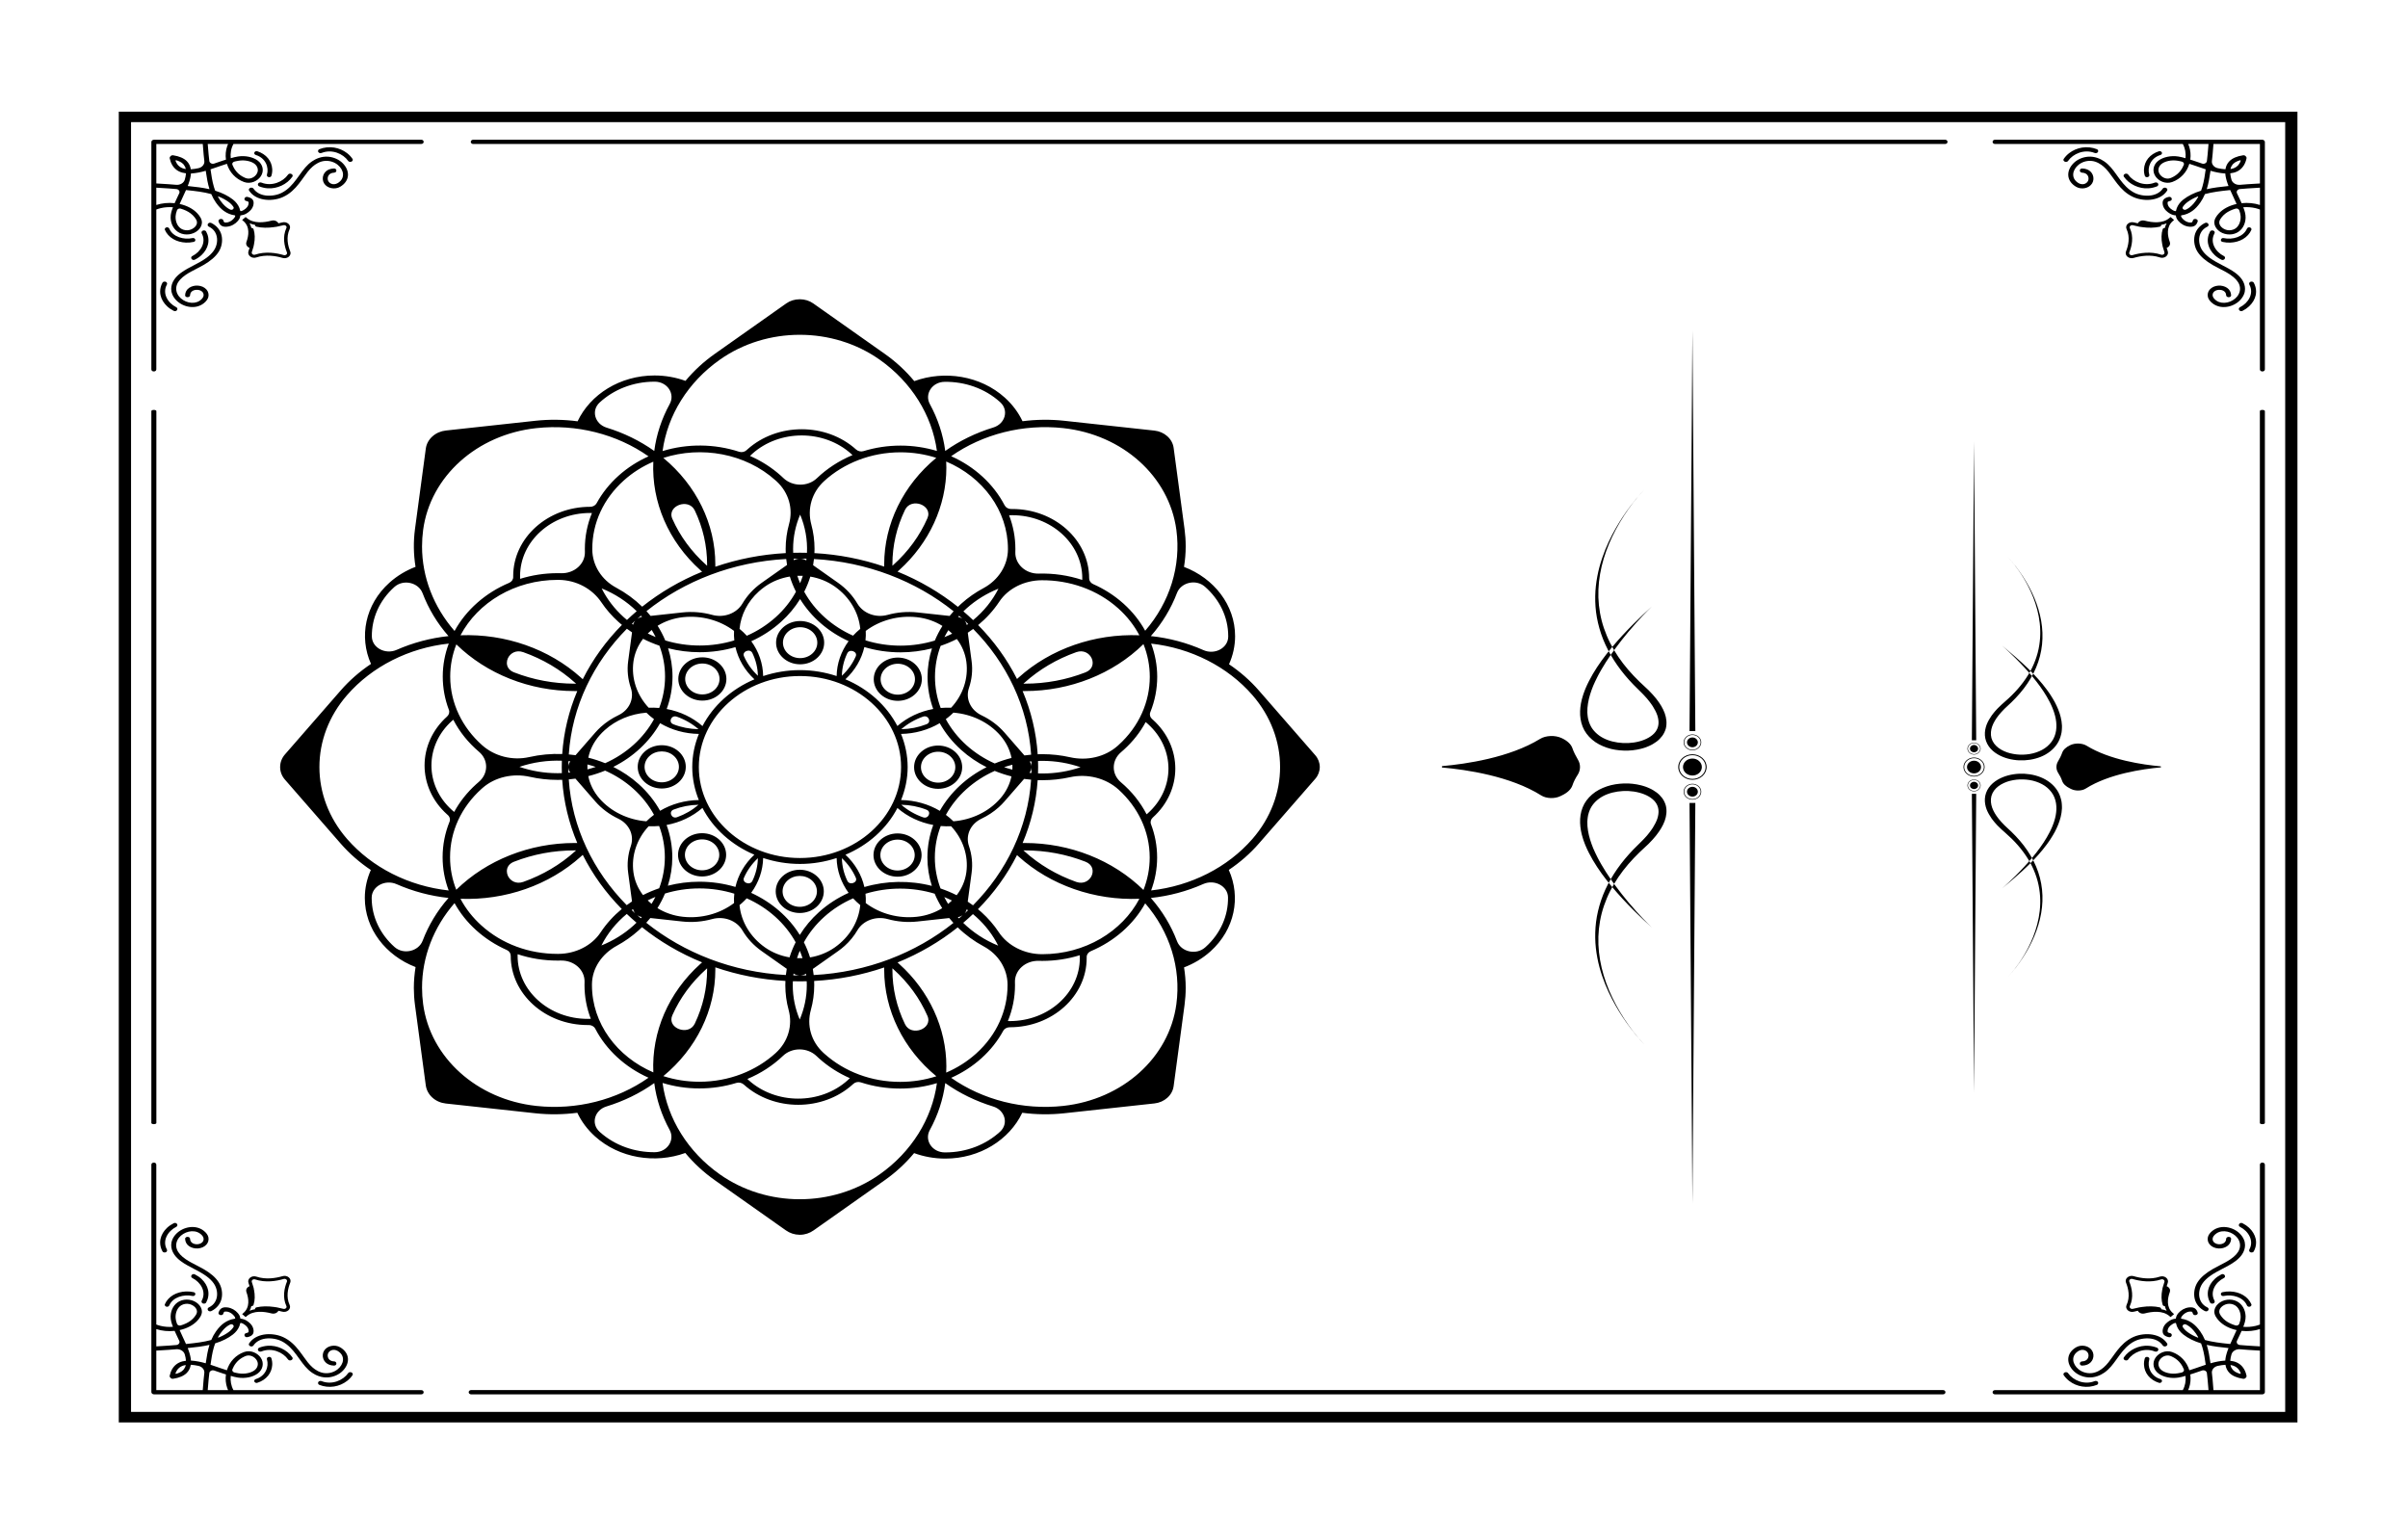 <?xml version="1.0" encoding="UTF-8"?>
<!DOCTYPE svg PUBLIC "-//W3C//DTD SVG 1.0//EN" "http://www.w3.org/TR/2001/REC-SVG-20010904/DTD/svg10.dtd">
<!-- Creator: CorelDRAW -->
<svg xmlns="http://www.w3.org/2000/svg" xml:space="preserve" width="84mm" height="53mm" version="1.0" style="shape-rendering:geometricPrecision; text-rendering:geometricPrecision; image-rendering:optimizeQuality; fill-rule:evenodd; clip-rule:evenodd"
viewBox="0 0 8400 5300"
 xmlns:xlink="http://www.w3.org/1999/xlink"
 xmlns:xodm="http://www.corel.com/coreldraw/odm/2003">
 <defs>
  <style type="text/css">
   <![CDATA[
    .fil0 {fill:black}
   ]]>
  </style>
 </defs>
 <g id="Слой_x0020_1">
  <path class="fil0" d="M1650.63 502.29l5134.75 0c4.64,0 8.36,-3.33 8.36,-7.47 0,-4.09 -3.72,-7.43 -8.36,-7.43l-5134.75 0c-4.64,0 -8.41,3.34 -8.41,7.43 0,4.14 3.77,7.47 8.41,7.47zm1079.32 2607.06c0,14.41 6.24,27.93 17.55,38.11 23.39,21.04 61.39,21.04 84.75,0 23.35,-20.99 23.35,-55.2 0,-76.23 -23.36,-21 -61.36,-21 -84.75,0 -11.31,10.19 -17.55,23.74 -17.55,38.12zm143.79 0c0,19.34 -8.19,38.65 -24.55,53.37 -32.71,29.46 -85.91,29.46 -118.62,0 -15.87,-14.23 -24.58,-33.17 -24.58,-53.37 0,-20.16 8.71,-39.1 24.58,-53.38 32.71,-29.41 85.91,-29.41 118.62,0 16.36,14.72 24.55,34.07 24.55,53.38zm197.31 -126.64c0,29.76 26.86,53.9 59.9,53.9 33.04,0 59.93,-24.14 59.93,-53.9 0,-29.73 -26.89,-53.91 -59.93,-53.91 -33.04,0 -59.9,24.18 -59.9,53.91zm143.79 0c0,41.63 -37.63,75.48 -83.89,75.48 -46.26,0 -83.87,-33.85 -83.87,-75.48 0,-41.6 37.61,-75.5 83.87,-75.5 46.26,0 83.89,33.9 83.89,75.5zm-2.15 -306.55c0,14.37 6.23,27.93 17.56,38.12 11.31,10.18 26.36,15.8 42.37,15.8 16.01,0 31.05,-5.62 42.37,-15.8 11.32,-10.19 17.53,-23.75 17.53,-38.12 0,-14.41 -6.21,-27.93 -17.53,-38.11 -11.32,-10.19 -26.36,-15.8 -42.37,-15.8 -16.01,0 -31.06,5.61 -42.37,15.8 -11.33,10.18 -17.56,23.7 -17.56,38.11zm143.79 0c0,20.16 -8.73,39.11 -24.56,53.38 -15.84,14.24 -36.9,22.11 -59.31,22.11 -22.42,0 -43.48,-7.87 -59.32,-22.11 -15.84,-14.27 -24.58,-33.22 -24.58,-53.38 0,-20.2 8.74,-39.14 24.58,-53.37 32.7,-29.46 85.92,-29.46 118.63,0 15.83,14.23 24.56,33.17 24.56,53.37zm-284.54 -306.92c0,29.75 26.89,53.94 59.92,53.94 33.04,0 59.92,-24.19 59.92,-53.94 0,-29.73 -26.88,-53.92 -59.92,-53.92 -33.03,0 -59.92,24.19 -59.92,53.92zm143.81 0c0,41.63 -37.65,75.48 -83.89,75.48 -46.25,0 -83.88,-33.85 -83.88,-75.48 0,-41.6 37.63,-75.46 83.88,-75.46 46.24,0 83.89,33.86 83.89,75.46zm-484.5 -127.46c0,14.42 6.23,27.94 17.55,38.13 11.3,10.19 26.36,15.79 42.37,15.79 16,0 31.04,-5.6 42.36,-15.79 11.34,-10.19 17.55,-23.71 17.55,-38.13 0,-14.4 -6.21,-27.93 -17.55,-38.11 -11.32,-10.19 -26.36,-15.8 -42.36,-15.8 -16.01,0 -31.07,5.61 -42.37,15.8 -11.32,10.18 -17.55,23.71 -17.55,38.11zm143.77 0c0,19.35 -8.18,38.66 -24.53,53.39 -15.85,14.23 -36.92,22.1 -59.32,22.1 -22.41,0 -43.47,-7.87 -59.32,-22.1 -15.85,-14.29 -24.57,-33.23 -24.57,-53.39 0,-20.14 8.72,-39.1 24.57,-53.37 15.85,-14.23 36.91,-22.11 59.32,-22.11 22.4,0 43.47,7.88 59.32,22.11 16.35,14.72 24.53,34.03 24.53,53.37zm-484.85 126.65c0,29.71 26.89,53.92 59.93,53.92 33.03,0 59.91,-24.21 59.91,-53.92 0,-29.71 -26.88,-53.92 -59.91,-53.92 -33.04,0 -59.93,24.21 -59.93,53.92zm143.81 0c0,41.64 -37.64,75.48 -83.88,75.48 -46.27,0 -83.89,-33.84 -83.89,-75.48 0,-41.64 37.62,-75.49 83.89,-75.49 46.24,0 83.88,33.85 83.88,75.49zm-285.45 306.58c0,13.8 5.85,27.58 17.54,38.13 11.33,10.18 26.37,15.79 42.38,15.79 15.99,0 31.03,-5.61 42.35,-15.79 23.37,-21.05 23.37,-55.25 0,-76.25 -23.36,-21.04 -61.36,-21.04 -84.73,0 -11.69,10.5 -17.54,24.28 -17.54,38.12zm143.76 0c0,19.31 -8.17,38.66 -24.55,53.39 -15.84,14.23 -36.89,22.1 -59.29,22.1 -22.42,0 -43.48,-7.87 -59.33,-22.1 -32.69,-29.45 -32.69,-77.32 0,-106.76 32.71,-29.45 85.93,-29.45 118.62,0l0.02 0c16.34,14.67 24.53,34.03 24.53,53.37zm-3.03 306.89c0,29.72 26.88,53.92 59.93,53.92 33.04,0 59.9,-24.2 59.9,-53.92 0,-29.71 -26.86,-53.91 -59.9,-53.91 -33.05,0 -59.93,24.2 -59.93,53.91zm143.82 0c0,41.63 -37.64,75.49 -83.89,75.49 -46.26,0 -83.9,-33.86 -83.9,-75.49 0,-41.63 37.64,-75.48 83.9,-75.48 46.25,0 83.89,33.85 83.89,75.48zm535.71 -1727.14c110.57,78.04 182.41,193.1 199.59,318.32 -39.94,-12.05 -82.62,-18.68 -127.01,-18.68 -45.13,0 -88.54,6.77 -129.04,19.22 -9.14,2.8 -19.12,0.53 -25.94,-5.6l-0.11 -0.1c-104.59,-94.12 -274.75,-94.12 -379.34,0 -0.88,0.81 -1.77,1.6 -2.63,2.41 -6.77,6.31 -17.03,8.5 -26.21,5.47 -85.91,-28.03 -180.4,-28.78 -266.82,-2.36 17.09,-125.35 88.96,-240.56 199.65,-318.68 164.24,-115.87 393.62,-115.87 557.86,0zm-2091.59 1420.58l0 0.53c0.01,15.83 5.91,31.18 16.76,43.63l194.34 223c30.5,35.01 66.05,66.01 105.31,92.35 -13.47,30.16 -20.98,63.03 -20.98,97.46 0,108.05 73.06,201.02 177.03,241.09 -3.9,24.11 -6.01,48.44 -6.01,72.92 0,19.84 1.32,39.72 3.97,59.55l37.69 280.15c2.18,16.25 10.32,31.32 23.16,42.89 12.58,11.34 29.05,18.55 46.71,20.46l311.95 33.99c49,5.34 98.38,4.62 146.77,-1.69 14.16,29.98 34.7,58.05 61.8,82.42 84.97,76.51 209.81,95.77 314.9,57.83 29.31,35.32 63.72,67.3 102.65,94.8l248.48 175.3c13.48,9.52 30.03,15.08 47.16,15.22 0.55,0 1.09,0 1.63,0l0.26 0c17.12,-0.05 33.67,-5.65 47.16,-15.17l248.55 -175.35c38.75,-27.36 73.06,-59.22 102.27,-94.36 33.68,12.28 70.42,19.14 108.95,19.14 120.34,0.04 223.84,-65.93 268.26,-159.83 48.32,6.31 97.66,7.03 146.61,1.69l314.65 -34.29c16.9,-1.84 32.61,-8.73 44.66,-19.54l0.38 -0.36c12.06,-10.8 19.74,-25 21.77,-40.21l38.06 -283.09c2.69,-19.97 4.06,-40.29 4.06,-60.54 0,-23.75 -2.02,-47.41 -5.78,-70.81 33.53,-12.72 64.93,-31.32 92.18,-55.83 85.22,-76.64 106.53,-189.41 63.92,-284.11 39.11,-26.29 74.55,-57.16 104.95,-92.08l196.66 -225.66c10.18,-11.7 15.72,-26.11 15.77,-41.01l0 -0.49c-0.05,-14.86 -5.59,-29.28 -15.77,-40.97l-196.66 -225.66c-30.19,-34.7 -65.36,-65.44 -104.16,-91.6 13.59,-30.33 21.21,-63.39 21.21,-97.99 0.05,-108.49 -73.61,-201.81 -178.22,-241.63 3.83,-23.66 5.9,-47.6 5.9,-71.66 0,-20.24 -1.37,-40.56 -4.06,-60.5l-38.04 -283.09c-2.05,-15.21 -9.73,-29.4 -21.8,-40.26l-0.38 -0.36c-12.07,-10.81 -27.8,-17.7 -44.73,-19.56l-314.57 -34.22c-48.63,-5.29 -97.64,-4.66 -145.66,1.52 -14.17,-29.93 -34.71,-58 -61.81,-82.39 -85.21,-76.68 -210.52,-95.86 -315.78,-57.51 -29.33,-35.4 -63.83,-67.48 -102.84,-94.97l-249.6 -176.1c-13.23,-9.35 -29.55,-14.42 -46.37,-14.46l-1.63 0.04c-16.69,0.05 -32.89,5.07 -46.01,14.37l-249.63 176.15c-38.68,27.27 -72.93,59.03 -102.08,94.08 -33.45,-12.09 -69.9,-18.81 -108.07,-18.81 -120.35,0 -223.86,65.97 -268.26,159.87 -48.68,-6.45 -98.4,-7.17 -147.71,-1.79l-311.92 33.95c-17.68,1.91 -34.13,9.12 -46.73,20.47l-0.39 0.35c-12.59,11.34 -20.57,26.1 -22.71,42.03l-37.76 280.69c-5.93,44.04 -5.14,88.42 1.87,131.93 -33.12,12.72 -64.17,31.14 -91.16,55.43 -84.94,76.47 -106.34,188.75 -64.21,283.27 -39.48,26.47 -75.18,57.56 -105.82,92.75l-194.34 222.94c-10.85,12.46 -16.75,27.85 -16.76,43.69zm2510.96 -1273.15l1.08 0.98c30.87,28.12 17.23,75.44 -24.37,88.12 -60.21,18.37 -117.06,45.91 -167.48,81.76 -7.44,-57.12 -25.84,-112.41 -53.68,-163.48 -19.24,-35.23 7.91,-77.12 51.55,-77.66 69.75,-0.94 139.79,22.5 192.9,70.28zm221.03 91.22c207.17,22.55 369.38,168.56 394.45,354.93l2.84 -0.31 -2.84 0.36c16.82,125.62 -22.75,252.45 -108.76,351.81 -18.78,-34.02 -43.79,-65.88 -75.22,-94.16 -31.94,-28.78 -67.99,-51.6 -106.46,-68.59 -8.63,-3.79 -13.82,-11.75 -13.82,-20.43l0 -0.13c0,-133.09 -120.31,-241.36 -268.22,-241.36 -1.24,0 -2.49,0.04 -3.73,0.04 -9.85,0.18 -18.78,-4.93 -22.94,-12.94 -38.7,-74.34 -104.78,-134.92 -186.5,-171.21 110.55,-77.54 251.69,-113.18 391.2,-98.01zm494 553.07c50.11,43.73 81.37,104.94 81.32,172.64 0,0.54 0,1.11 0,1.69 -0.3,39.59 -47.02,64.51 -86.45,46.98 -57.25,-25.45 -119.37,-42.22 -183.49,-48.94 39.9,-45.32 70.59,-96.3 91.15,-150.31 14.13,-37.09 66.16,-49.37 97.47,-22.06zm165.65 378.15c128.78,147.77 128.78,354.17 0,501.95 -86.6,99.36 -214.29,164.01 -353.28,179.53 13.54,-36.08 20.97,-74.69 20.97,-114.86 0,-40.61 -7.51,-79.66 -21.35,-116.1 -3.12,-8.23 -0.61,-17.17 6.23,-23.31l0.13 -0.13c104.56,-94.09 104.56,-247.19 0,-341.32 -0.91,-0.8 -1.81,-1.59 -2.7,-2.35 -7.07,-6.15 -9.42,-15.39 -6.09,-23.67 16.05,-39.76 24.08,-81.59 24.08,-123.39 0,-39.2 -7.11,-78.38 -21.19,-115.92 138.96,15.56 266.64,80.2 353.2,179.57zm-85.03 705.45c0.94,62.69 -25.11,125.63 -78.17,173.35 -0.57,0.5 -1.13,0.98 -1.69,1.51 -31.34,27.67 -83.81,15.71 -97.99,-21.7 -20.58,-54.23 -51.33,-105.42 -91.39,-150.93 63.92,-6.67 125.79,-23.34 182.86,-48.62 39.18,-17.35 85.78,7.12 86.38,46.39zm-180.18 372.68c-25.07,186.43 -187.28,332.37 -394.45,354.93l0.13 0 -0.16 0.04c-139.41,15.17 -280.54,-20.46 -391.07,-97.95 38.52,-17.21 74.12,-40.03 105.41,-68.18 31.92,-28.75 57.24,-61.18 76.11,-95.73 4.24,-7.79 13.13,-12.51 22.78,-12.51l0.15 0c147.91,0 268.24,-108.27 268.24,-241.31 0,-1.16 -0.02,-2.23 -0.03,-3.34 -0.18,-8.89 5.5,-16.99 14.44,-20.73 82.26,-34.7 149.37,-93.81 189.72,-166.94 85.98,99.29 125.58,226.19 108.73,351.72zm-614.82 444.71c-48.58,44.7 -116.3,72.5 -191.09,72.46 -0.73,0 -1.41,0 -2.13,0 -43.97,-0.31 -71.64,-42.26 -52.2,-77.75 28.02,-51.21 46.55,-106.72 54,-164.06 50.26,35.72 106.86,63.17 166.85,81.53 41.36,12.68 55.12,59.71 24.57,87.82zm-420.02 148.92c-164.24,115.88 -393.63,115.88 -557.86,0 -110.7,-78.11 -182.57,-193.37 -199.66,-318.75 40.36,12.31 83.5,19.12 128.41,19.12 45.14,0 88.52,-6.76 129.03,-19.22 9.14,-2.8 19.11,-0.53 25.95,5.61l0.12 0.13c104.56,94.08 274.73,94.08 379.3,0 0.84,-0.75 1.65,-1.51 2.48,-2.27 6.82,-6.36 17.11,-8.45 26.34,-5.42 43.4,14.19 89.69,21.61 137.25,21.61 44.29,0 87.42,-6.53 128.2,-18.86 -17.21,125.09 -89.04,240.08 -199.56,318.05zm-976.16 -147.51l-1.28 -1.2c-30.8,-28.11 -17.24,-75.32 24.29,-88.08 59.92,-18.37 116.49,-45.77 166.67,-81.49 7.44,57.07 25.85,112.36 53.66,163.39 19.26,35.31 -7.99,77.35 -51.7,77.7 -69.34,0.63 -138.86,-22.82 -191.64,-70.32zm-222.07 -91.14c-207.17,-22.6 -369.4,-168.54 -394.46,-354.97 -2.56,-18.94 -3.85,-38.3 -3.85,-57.43 0,-106.89 40.11,-210.8 113.38,-295.01 19.11,34.66 44.46,66.68 75.74,94.79 31.58,28.43 67.53,51.43 106.45,68.69 8.61,3.77 13.82,11.69 13.82,20.33l0 0.14c0,133.08 120.34,241.36 268.23,241.36 1.29,0 2.59,0 3.86,-0.05 9.77,-0.13 18.67,4.9 22.81,12.86 38.56,74.15 104.34,134.6 185.71,170.91 -110.61,77.8 -252.01,113.56 -391.69,98.39l0 -0.01zm-494.21 -554.25c-49.21,-43.64 -79.75,-104.27 -79.75,-171.17l0 -0.89c0.17,-39.77 47.12,-64.73 86.76,-47.25 56.62,24.92 117.92,41.42 181.21,48.09 -39.43,44.89 -69.72,95.51 -90.13,149.07 -14.23,37.4 -66.8,49.9 -98.09,22.15zm-165.52 -376.9c-128.75,-147.78 -128.75,-354.18 0,-501.95l0.02 0c86.9,-99.78 215.17,-164.5 354.68,-179.71 -13.56,36.11 -21.01,74.77 -21.01,114.98 0,40.57 7.51,79.63 21.34,116.11 3.11,8.18 0.6,17.22 -6.24,23.35l-0.11 0.09c-104.59,94.08 -104.59,247.24 0,341.32 0.83,0.75 1.66,1.46 2.48,2.23 7.07,6.12 9.42,15.39 6.07,23.65 -15.79,39.07 -24.04,80.74 -24.04,123.54 0,40.08 7.31,79.17 21.22,116.05 -139.42,-15.34 -267.55,-80.03 -354.41,-179.66zm86.33 -706.35c-0.64,-62.32 25.4,-124.81 78.14,-172.28l0.68 -0.62c31.22,-27.89 83.91,-15.57 98.14,21.88 20.43,53.83 50.87,104.63 90.44,149.69 -63.17,6.67 -124.37,23.13 -180.89,47.99 -39.35,17.31 -86.14,-7.25 -86.51,-46.66zm1408.7 -544.11c1.09,0.98 2.2,2 3.29,2.98 42.57,39.27 58.15,95.63 43.36,148.88 -7.73,27.85 -11.85,56.99 -11.85,87.01 0,4.8 0.14,9.61 0.37,14.37 -86.04,4.58 -168.58,21.09 -245.71,47.54l0 -8.08c0,-141.11 -66.02,-276.02 -181.36,-371.48 132.31,-42.66 286.12,-16.42 391.9,78.78zm61.12 252.18c-0.19,-4.41 -0.35,-8.86 -0.35,-13.3 0,-42.21 8.74,-82.61 24.58,-119.88 17.91,42.75 25.82,88.12 23.79,133.23 -8.13,-0.22 -16.3,-0.36 -24.48,-0.36 -7.89,0 -15.71,0.14 -23.54,0.31zm317.4 40.52l0 7.6c-76.42,-26.06 -158.16,-42.35 -243.36,-47.01 0.23,-4.99 0.39,-9.93 0.39,-14.86 0,-28.7 -3.79,-57.34 -11.33,-85.32 -14.67,-54.45 1.7,-111.92 45.54,-151.69 67.91,-61.56 161.96,-99.77 265.75,-99.77 43.73,0 85.68,6.84 124.72,19.3 -115.53,95.42 -181.71,230.5 -181.71,371.75zm28.67 4.68l0 -4.67c0,-65.79 14.81,-129.8 43.95,-190.25 11.13,-23.09 36.15,-26.21 54.67,-19.32 18.54,6.91 33.8,25 23.52,48.45 -26.89,61.25 -66.75,115.97 -118.46,162.49l-3.68 3.3zm403.05 -58.5l0 1.11c-0.2,55.39 -32.68,107.11 -85.51,135.5 -27.68,14.85 -53.79,33 -77.6,54.44 -3.93,3.52 -7.67,7.17 -11.41,10.81 -62.53,-49.95 -133.43,-91.63 -210.65,-122.99l6.05 -5.43c104.4,-93.94 164.27,-224.02 164.27,-356.88 0,-6.86 -0.19,-14.02 -0.58,-21.67 127.18,53.96 215.42,170.42 215.42,305.11l0.01 0zm385.2 684.42c-1.14,1.01 -2.27,2.04 -3.41,3.02 -43.6,38.25 -106.19,52.31 -165.22,39.01 -31.02,-6.99 -63.46,-10.72 -96.84,-10.72 -5.35,0 -10.67,0.13 -15.98,0.31 -5.11,-77.18 -23.32,-151.24 -52.58,-220.46l8.07 0c157.14,0 307.41,-59.65 413.48,-163.83 14.67,36.83 22.07,75.53 22.07,114.24 -0.01,86.34 -36.53,172.68 -109.59,238.43zm8.89 129.4c-33.78,-28.61 -33.07,-76.61 0.69,-105.21 2.97,-2.54 5.91,-5.07 8.78,-7.7 32.36,-29.08 57.92,-62 76.86,-97.14 2.73,2.27 5.42,4.54 8.05,6.89 95.24,85.72 95.24,225.13 0,310.84 -1.57,1.39 -3.21,2.67 -4.81,4.06 -21.73,-42.31 -52.3,-80.21 -89.57,-111.74zm-334.85 211.78l-8.07 0c29.14,-68.86 47.31,-142.57 52.52,-219.39 5.49,0.18 11.01,0.31 16.53,0.31 32.76,0 64.88,-3.51 95.87,-10.36 61.05,-13.48 126,3.15 170.16,43.42 66.86,60.89 108.23,144.52 108.23,236.68 0,39.68 -7.74,77.76 -21.77,113.16 -106.11,-104.17 -256.36,-163.82 -413.47,-163.82zm-59.46 621.02c16.45,-40.26 24.8,-82.6 24.8,-124.95 0,-3.42 -0.06,-6.81 -0.18,-10.19 -1.32,-42.08 36.51,-76.11 83.27,-74.82 4.01,0.14 8.01,0.18 12.06,0.18 45.75,0 89.71,-6.98 130.7,-19.74 0.17,3.28 0.27,6.57 0.27,9.96 0,121.17 -109.55,219.74 -244.26,219.74 -2.23,0 -4.44,-0.13 -6.66,-0.18zm-214.62 158.01c0,-132.88 -59.87,-262.95 -164.27,-356.88l-6.05 -5.43c76.93,-31.24 147.59,-72.69 209.94,-122.43 26.37,25.81 56.82,48.18 90.44,66.25 51.57,27.7 82.83,78.28 83.4,132.33 0,1.02 0,2.1 0,3.2 0,86.29 -36.52,172.68 -109.57,238.38 -30.88,27.81 -66.17,50.13 -104.47,66.46 0.39,-7.74 0.58,-14.99 0.58,-21.88zm-188.21 -341.89l3.68 3.28c51.68,46.49 91.55,101.15 118.48,162.49 10.26,23.4 -4.99,41.51 -23.51,48.4 -18.54,6.9 -43.54,3.84 -54.7,-19.25 -29.14,-60.46 -43.95,-124.51 -43.95,-190.3l0 -4.62zm-237.87 297.31c-1.13,-0.97 -2.24,-2.04 -3.37,-3.07 -42.5,-39.23 -58.09,-95.5 -43.32,-148.66 7.75,-27.89 11.89,-57.06 11.89,-87.14 0,-4.81 -0.14,-9.57 -0.34,-14.33 85.54,-4.58 167.62,-20.91 244.34,-47.1l0 7.61c0,141.37 66.26,276.55 181.98,371.96 -39.98,12.81 -82.51,19.53 -126.21,19.53 -100.08,0 -194.17,-35.1 -264.97,-98.8zm-61.12 -252.18c0.21,4.45 0.35,8.85 0.35,13.3 0,42.35 -8.78,82.83 -24.67,120.19 -15.9,-37.76 -24.32,-78.15 -24.32,-119.7 0,-4.63 0.15,-9.25 0.37,-13.83 8.21,0.22 16.45,0.4 24.73,0.4 7.88,0 15.73,-0.14 23.54,-0.36zm-318.73 -40.51l0 -8.05c76.78,26.33 158.89,42.79 244.5,47.46 -0.2,4.94 -0.36,9.91 -0.36,14.9 0,29.45 3.93,58.36 11.54,86.25 14.67,53.82 -1.59,110.63 -44.86,150.04 -67.95,61.97 -162.29,100.44 -266.47,100.44 -44.08,0 -86.38,-6.94 -125.7,-19.61 115.33,-95.37 181.35,-230.34 181.35,-371.43zm-28.68 -4.63l0 4.62c0,64.99 -14.44,128.29 -42.91,188.17 -11.05,23.16 -36.15,26.28 -54.79,19.29 -14.47,-5.38 -26.92,-17.47 -26.92,-33.58 0,-4.67 1.04,-9.65 3.4,-14.95 26.92,-60.41 66.49,-114.32 117.56,-160.27l3.66 -3.28zm-401.7 58.44c0,-0.98 0,-2 0.01,-3.02 0.53,-55.29 34.22,-105.57 86.84,-134.2 27.41,-14.9 53.02,-32.92 76.25,-53.84 3.93,-3.51 7.65,-7.15 11.4,-10.81 62.26,49.79 132.86,91.33 209.71,122.65l-6.44 5.79c-110.87,99.76 -170.01,237 -163.68,378 -126.47,-54.22 -214.09,-170.32 -214.09,-304.57zm-385.2 -684.41c1.1,-0.98 2.22,-2.01 3.34,-2.98 43.63,-38.3 106.29,-52.32 165.41,-39.02 30.98,6.99 63.37,10.68 96.72,10.68 5.33,0 10.65,-0.13 15.96,-0.31 5.1,77.18 23.31,151.23 52.57,220.46l-9.36 0c-156.79,0 -306.69,59.39 -412.74,163.12 -14.24,-35.94 -21.67,-74.24 -21.67,-113.52 0,-90.08 38.98,-174.73 109.77,-238.43zm-8.91 -129.4c33.82,28.6 33.07,76.63 -0.73,105.24 -2.93,2.5 -5.85,5.07 -8.74,7.65 -31.93,28.74 -57.76,61.53 -77.01,97.02 -2.69,-2.18 -5.32,-4.44 -7.91,-6.76 -95.24,-85.68 -95.24,-225.13 0,-310.81 1.58,-1.41 3.24,-2.71 4.85,-4.08 21.72,42.29 52.27,80.15 89.54,111.74zm333.56 -211.79l9.36 0c-29.17,68.95 -47.33,142.75 -52.52,219.62 -38.6,-1.43 -77.38,2.14 -115.03,10.67 -58.82,13.3 -121.13,-2.98 -164.26,-41.32 -68.78,-61.17 -111.45,-146 -111.45,-239.64 0,-39.32 7.59,-77.08 21.4,-112.17 106.02,103.56 255.82,162.84 412.5,162.84zm60.49 -621.02c-16.18,39.5 -24.7,81.62 -24.7,125 0,3.38 0.05,6.75 0.16,10.14 1.32,42.07 -36.47,76.07 -83.26,74.82 -3.94,-0.09 -7.89,-0.18 -11.86,-0.18 -45.77,0 -89.74,6.99 -130.71,19.75 -0.16,-3.29 -0.29,-6.59 -0.29,-9.91 0,-121.22 109.57,-219.8 244.26,-219.8 2.15,0 4.27,0.13 6.4,0.18zm680.61 181.09l-88.74 62.58c-27.73,19.58 -50.45,44.31 -66.85,72.11 -20.33,34.48 -64.39,50.89 -105.85,39.46 -33.46,-9.21 -68.98,-12.23 -103.98,-8.4l-110.59 12.05c-4.6,-5.7 -9.39,-11.25 -14.34,-16.69 131.46,-104.88 301.02,-171.92 487.45,-181.8 0.74,6.98 1.72,13.84 2.9,20.69zm23.78 -16.47c-0.24,-1.73 -0.47,-3.45 -0.68,-5.24 6.63,-0.17 13.29,-0.26 19.95,-0.26 -6.85,0.26 -13.53,2.17 -19.27,5.5zm43.3 0.72c-6.03,-3.82 -13.26,-5.96 -20.87,-6.22 7.25,0 14.43,0.09 21.61,0.26 -0.21,2.01 -0.47,3.96 -0.74,5.96zm514.02 177.44c-4.88,5.3 -9.55,10.72 -14.06,16.24l-112.01 -12.18c-35.01,-3.83 -70.51,-0.81 -103.94,8.4 -41.46,11.43 -85.53,-4.98 -105.86,-39.46 -16.4,-27.8 -39.13,-52.53 -66.87,-72.11l-87.47 -61.69c1.26,-7.17 2.27,-14.33 3.06,-21.53 186.35,10.1 355.82,77.27 487.15,182.33zm34.08 0.27c3.47,-3.38 7.03,-6.76 10.67,-10.05 33.19,-29.85 71.11,-52.85 111.58,-69.13 -21.03,41.82 -51.24,79.09 -88.34,109.74 -10.99,-10.5 -22.27,-20.69 -33.91,-30.56zm-14.95 15.53c3.79,3.25 7.58,6.49 11.31,9.78 -4.39,-2.85 -9.32,-5.02 -14.67,-5.96 1.12,-1.24 2.23,-2.54 3.36,-3.82zm-51.23 74.46c4.16,-8.28 8.75,-16.42 13.66,-24.43 4.69,3.87 9.15,7.96 13.42,12.18 -8.83,4.41 -17.82,8.5 -27.08,12.25zm175.46 440.6c-36.03,-16.11 -69.33,-37.47 -98.61,-63.79 -29.9,-26.92 -54.07,-57.6 -72.06,-90.84 6.28,-4.63 12.33,-9.52 18.08,-14.73 2.74,-2.44 5.5,-5.03 8.44,-7.95 64.28,5.02 123.84,33.97 163.66,79.61 20.5,23.59 33.54,50.54 39.12,78.43 -20.22,5.07 -39.81,11.52 -58.63,19.27zm151.02 34.64c0.25,-7.38 0.4,-14.81 0.4,-22.24 0,-7.11 -0.15,-14.14 -0.37,-21.22 4.92,-0.17 9.86,-0.31 14.82,-0.31 47.03,0 92.02,7.92 133.52,22.24 -41.92,14.29 -86.83,21.85 -133.03,21.85 -5.13,0 -10.24,-0.14 -15.34,-0.32zm-130.28 86.03l-1.25 1.43c-39.8,45.63 -99.37,74.59 -163.63,79.62 -8.17,-8.1 -16.94,-15.52 -26.2,-22.42 36.48,-66.41 96.53,-120.5 170.27,-153.42 18.87,7.74 38.39,14.15 58.44,19.18 -5.62,26.86 -18.14,52.8 -37.63,75.61zm-196.65 345.36c9.04,3.69 17.95,7.7 26.71,12.05 -4.23,4.18 -8.68,8.15 -13.35,11.92 -4.76,-7.82 -9.28,-15.79 -13.36,-23.97zm65.97 89.9c11.65,-9.88 22.96,-20.06 33.95,-30.52 3.78,3.12 7.52,6.32 11.18,9.61 33.17,29.86 58.75,63.96 76.85,100.4 -46.49,-18.91 -87.9,-46.13 -121.98,-79.49zm-18.82 -20.02c5.97,-0.67 11.45,-3.07 16.34,-6.27 -4.09,3.6 -8.22,7.16 -12.4,10.72 -1.33,-1.47 -2.64,-2.98 -3.94,-4.45zm-505.74 180.83l88.4 -62.38c7.96,-5.64 15.57,-11.69 22.67,-18.1 17.76,-15.96 32.68,-34.29 44.34,-54.26 20.15,-34.43 64.37,-50.58 105.75,-39.2 33.4,9.22 68.89,12.24 103.91,8.42l110.72 -12.06c4.69,5.83 9.62,11.47 14.67,17.03 -131.47,104.94 -301.04,171.93 -487.45,181.8 -0.77,-7.16 -1.78,-14.23 -3.01,-21.25zm-23.75 16.59c0.27,1.9 0.54,3.82 0.76,5.74 -6.84,0.17 -13.69,0.27 -20.57,0.27 7.1,-0.27 14.03,-2.32 19.81,-6.01zm-43.51 -0.45c5.93,4.01 13.14,6.14 20.7,6.46 -7.18,-0.05 -14.33,-0.14 -21.47,-0.32 0.23,-2.04 0.5,-4.08 0.77,-6.14zm-513.79 -177.27c4.96,-5.38 9.72,-10.89 14.25,-16.54l111.42 12.15c35,3.82 70.52,0.8 103.98,-8.42 41.44,-11.42 85.5,4.99 105.85,39.46 16.39,27.81 39.12,52.54 66.85,72.1l87.74 61.89c-1.27,7.15 -2.3,14.4 -3.08,21.7 -186.31,-10.1 -355.71,-77.31 -487.01,-182.34zm-34.06 -0.26c-3.46,3.43 -6.99,6.77 -10.64,10.05 -32.8,29.5 -70.61,52.76 -111.68,69.35 21,-41.89 51.27,-79.23 88.42,-109.92 10.96,10.46 22.27,20.64 33.9,30.52zm14.92 -15.52c-4.04,-3.43 -8.03,-6.85 -11.98,-10.36 4.58,3.01 9.82,5.29 15.62,6.26 -1.21,1.39 -2.4,2.76 -3.64,4.1zm51.06 -74.37c-4.09,8.23 -8.63,16.28 -13.49,24.24 -4.7,-3.82 -9.17,-7.87 -13.43,-12.05 8.78,-4.36 17.73,-8.5 26.92,-12.19zm-175.43 -440.6c35.68,15.84 69.15,37 98.81,63.7 30.15,27.13 54.03,57.78 71.72,90.47 -9.4,6.95 -18.33,14.51 -26.59,22.69 -64.29,-5.03 -123.88,-33.99 -163.65,-79.62 -20.43,-23.45 -33.41,-50.22 -39.04,-77.98 20.27,-5.08 39.89,-11.52 58.75,-19.26zm-150.84 -34.48c-0.25,7.31 -0.42,14.65 -0.42,22.02 0,7.08 0.15,14.15 0.38,21.18 -4.91,0.17 -9.84,0.3 -14.79,0.3 -46.91,0 -91.81,-7.87 -133.25,-22.1 47.53,-16.15 97.96,-23.26 148.08,-21.4zm131.14 -88.08c5.75,-6.62 12.02,-12.98 18.6,-18.89 38.78,-34.93 90.27,-56.41 145.1,-60.63 8.25,8.18 17.16,15.69 26.55,22.64 -36.48,66.45 -96.6,120.63 -170.45,153.55 -19.1,-7.79 -38.75,-14.18 -58.74,-19.17 5.68,-27.54 18.62,-54.19 38.94,-77.5zm195.9 -343.39c-9.31,-3.78 -18.44,-7.96 -27.42,-12.41 4.34,-4.27 8.9,-8.37 13.67,-12.24 4.92,8.06 9.57,16.24 13.75,24.65zm489.57 -158.06c-17.62,32.11 -41.14,62.24 -70.8,88.93 -29.86,26.81 -63.88,48.53 -100.74,64.71 -7.73,-8.49 -16.18,-16.59 -25.35,-24.06 4.73,-49.34 28.61,-95.68 67.39,-130.56 6.59,-5.91 13.69,-11.56 21.03,-16.77 26.15,-18.46 56.07,-30.15 87.01,-35.18 5.67,18.28 12.85,35.94 21.46,52.93zm14.34 -29.62c-3.58,-8.5 -6.75,-17.17 -9.6,-25.98 6.38,-0.27 12.76,-0.22 19.12,0.09 -2.79,8.72 -5.93,17.34 -9.52,25.89zm14.41 29.72c8.69,-17.18 15.77,-34.84 21.32,-52.81 30.5,5.16 59.93,16.77 85.72,34.96 50.72,35.82 82.9,89.42 88.48,147.29 -9.07,7.43 -17.43,15.39 -25.12,23.8 -73.75,-32.83 -133.85,-86.87 -170.4,-153.24zm113.07 294.02c-40.02,-13.12 -82.97,-20.64 -127.96,-20.64 -45.13,0 -88.23,7.56 -128.36,20.78 -0.66,-43.55 -15.28,-85.68 -41.42,-121.48 37.77,-17.13 72.72,-39.68 103.49,-67.36 26.96,-24.24 49.14,-51.19 66.8,-79.75 38.82,62.76 97.88,114.06 169.17,146.75 -26.28,35.9 -41.01,78.12 -41.72,121.7zm18.29 -0.97c0.62,-27.04 6.93,-53.34 18.78,-78.29 4.14,-8.76 13.33,-9.92 20.59,-7.25 7.24,2.71 12.85,9.38 8.89,18.19 -11.2,25.23 -27.43,47.87 -48.26,67.35zm193.62 175.27c-37.4,-71.58 -101.73,-129.41 -181.37,-162.95 33.67,-31.23 56.5,-70.42 66.15,-112.37 39.7,11.88 82.1,18.38 126.19,18.38 38.03,0 74.78,-4.89 109.69,-13.84 -10.12,31.89 -15.42,65.21 -15.42,99.29 0,38.66 6.83,76.38 19.76,112.1 -46.72,8.62 -90.22,29.09 -125,59.38l0 0.01zm101.6 -6.15c-28.02,10.89 -57.6,16.72 -88.05,17.26 21.95,-18.95 47.43,-33.67 75.85,-43.78 9.84,-3.47 17.22,1.51 20.22,8.01 2.97,6.45 1.67,14.68 -8.02,18.51zm-12.26 324.64c-28.39,-10.06 -53.87,-24.79 -75.78,-43.73 30.36,0.54 59.96,6.31 87.99,17.26 9.65,3.77 10.92,12 7.99,18.51 -2.98,6.48 -10.37,11.47 -20.2,7.96zm15.39 140.3c0,34.31 5.46,67.49 15.46,98.93 -76.9,-19.7 -159.1,-18.37 -235.29,3.97 -9.54,-42.09 -32.34,-81.28 -66,-112.64 79.6,-33.58 143.91,-91.42 181.24,-163.07 34.79,30.29 78.3,50.7 125,59.3 -13.21,35.71 -20.41,73.88 -20.41,113.51zm-298.33 2.35c21.04,19.7 37.38,42.61 48.62,68.14 3.85,8.86 -1.67,15.53 -8.9,18.2 -7.22,2.67 -16.36,1.48 -20.56,-7.21 -12.1,-25.17 -18.57,-51.77 -19.16,-79.13zm-292.98 0c-0.58,27.31 -7.07,53.96 -19.22,79.22 -4.21,8.72 -13.36,9.88 -20.56,7.21 -5.57,-2.04 -10.15,-6.53 -10.15,-12.54 0,-1.74 0.38,-3.65 1.26,-5.61 11.23,-25.63 27.59,-48.54 48.67,-68.28zm-193.44 -175.39c37.25,71.67 101.51,129.53 181.08,163.21 -33.7,31.28 -56.44,70.46 -66.02,112.46 -39.57,-11.79 -81.85,-18.24 -125.77,-18.24 -38.12,0 -74.97,4.94 -109.91,13.92 10.26,-32.43 15.46,-65.88 15.46,-99.37 0,-38.03 -6.72,-75.97 -19.95,-112.45 46.74,-8.64 90.31,-29.15 125.11,-59.53zm-106.1 9.02c1.46,-1.29 3.25,-2.35 5.37,-3.15 27.75,-10.68 57.01,-16.32 87.03,-16.86 -21.65,18.68 -46.79,33.27 -74.81,43.37 -9.82,3.55 -17.24,-1.48 -20.24,-7.96 -2.05,-4.45 -2.44,-10.82 2.65,-15.4zm16.64 -327.38c28.37,10.1 53.82,24.78 75.78,43.73 -30.41,-0.54 -59.96,-6.32 -87.96,-17.21 -6.75,-2.67 -9.45,-7.48 -9.45,-12.34 0,-2.13 0.52,-4.22 1.43,-6.22 0.91,-1.95 2.25,-3.78 3.88,-5.25 2.54,-2.27 8.03,-5.69 16.32,-2.71zm429.6 -141.69c194.5,0 352.76,142.4 352.76,317.43 0,175 -158.26,317.39 -352.76,317.39 -194.52,0 -352.74,-142.39 -352.74,-317.39 0,-175.03 158.22,-317.43 352.74,-317.43zm-165.89 -80.1c12.12,25.18 18.59,51.78 19.19,79.13 -21.03,-19.7 -37.38,-42.66 -48.64,-68.19 -0.89,-2.05 -1.25,-3.91 -1.25,-5.6 0,-4.37 2.47,-7.44 4.3,-9.07 1.65,-1.47 3.67,-2.68 5.85,-3.48 7.21,-2.71 16.35,-1.55 20.55,7.21zm-278.7 81.83c0,-34.24 -5.45,-67.3 -15.38,-98.7 35.44,9.08 72.47,13.88 110.33,13.88 42.99,0 84.89,-6.14 124.61,-17.79 9.64,41.99 32.48,81.14 66.25,112.35 -79.6,33.59 -143.87,91.42 -181.21,163.04 -34.72,-30.34 -78.21,-50.85 -124.91,-59.51 13.14,-35.64 20.31,-73.72 20.31,-113.27zm-83.17 108.82c-41.55,-44.48 -60.9,-102.84 -53.15,-160.44 3.97,-29.59 15.86,-56.81 33.67,-79.99 18.3,9.36 37.34,17.35 56.98,23.98 12.7,33.8 19.69,70.01 19.69,107.64 0,38.39 -7.21,75.28 -20.41,109.66 -12.15,-1.07 -24.43,-1.38 -36.78,-0.85zm-123.36 206.41c69.88,-34.97 126.94,-88.21 163.25,-152.45 39.86,23.62 86.79,36.79 135.24,37.41 -14.64,36.12 -23.05,74.91 -23.05,115.52 0,40.44 8.34,79.14 22.9,115.12 -48.35,0.62 -95.23,13.88 -135.1,37.5 -18.73,-33.53 -43.51,-65.03 -74.58,-92.97 -26.95,-24.28 -56.86,-44.21 -88.66,-60.13zm-156.79 -0.9c0.02,-6.4 0.14,-12.81 0.34,-19.16 2.14,0.22 4.27,0.44 6.4,0.67 -4.13,5.45 -6.44,11.86 -6.74,18.49zm6.43 20.47c-2.04,0.22 -4.08,0.44 -6.13,0.62 -0.19,-6.15 -0.28,-12.32 -0.3,-18.51 0.29,6.37 2.5,12.59 6.43,17.89zm60.13 -28.12c9.69,2.53 19.32,5.35 28.81,8.59 -9.45,3.2 -19.08,6.04 -28.85,8.62 -0.3,-5.73 -0.28,-11.47 0.04,-17.21zm250.11 214.68c26.51,70.28 26.57,146.88 0.2,217.21 -19.57,6.62 -38.42,14.59 -56.44,23.75 -17.69,-23.13 -29.48,-50.22 -33.44,-79.71 -7.69,-57.61 11.61,-115.97 53.15,-160.41 12.25,0.53 24.45,0.23 36.53,-0.84zm557.54 300.43c-26.66,23.98 -49,50.8 -66.88,79.63 -38.92,-62.86 -98.14,-114.18 -169.62,-146.84 26.25,-35.89 41.04,-78.34 41.82,-121.58 40.13,13.17 83.23,20.74 128.37,20.74 44.99,0 87.96,-7.52 127.98,-20.6 0.8,43.55 15.52,85.68 41.78,121.48 -37.32,16.82 -72.35,39.19 -103.45,67.17zm-52.54 105.25c17.89,-32.43 41.63,-62.37 70.89,-88.7 30.21,-27.23 64.36,-48.7 100.79,-64.63 7.63,8.32 15.95,16.29 24.96,23.62 -5.55,57.83 -37.76,111.43 -88.48,147.28 -26.06,18.37 -55.89,30.07 -86.75,35.15 -5.63,-18.2 -12.81,-35.82 -21.41,-52.72zm-14.34 29.54c3.56,8.44 6.73,17.08 9.56,25.85 -6.38,0.25 -12.74,0.25 -19.12,-0.05 2.81,-8.72 5.95,-17.31 9.56,-25.8zm-121.85 -11.88l0.1 -0.09c-50.74,-35.8 -82.94,-89.41 -88.48,-147.28 3.21,-2.62 6.11,-5.12 8.81,-7.52 5.72,-5.16 11.14,-10.54 16.24,-16.15 73.9,32.78 134.15,86.88 170.77,153.29 -8.63,17.04 -15.75,34.61 -21.35,52.67 -30.6,-5.11 -60.14,-16.78 -85.99,-35.01l-0.1 0.09zm649.78 -422.49c41.54,44.49 60.88,102.99 53.14,160.41 -3.97,29.66 -15.94,56.97 -33.84,80.24 -18.19,-9.2 -37.03,-17.08 -56.27,-23.56 -12.78,-33.91 -19.81,-70.16 -19.81,-107.93 0,-38.48 7.26,-75.49 20.54,-109.95 11.97,1.02 24.07,1.32 36.24,0.79zm123.64 -206.01c-69.78,34.96 -126.79,88.17 -163.08,152.31 -39.79,-23.66 -86.67,-36.96 -135.15,-37.68 14.57,-35.98 22.94,-74.64 22.94,-115.12 0,-40.61 -8.42,-79.45 -23.08,-115.52 47.99,-0.71 95.07,-13.97 134.91,-37.5 19.02,34.08 44.12,65.61 74.94,93.32 26.65,24.03 56.47,44.14 88.52,60.19zm156.89 0.58c-0.01,6.59 -0.12,13.16 -0.35,19.71 -2.33,-0.23 -4.67,-0.49 -7.01,-0.76 4.58,-5.38 7.05,-12.01 7.36,-18.95zm-6.41 -20.2c2.03,-0.22 4.05,-0.45 6.1,-0.61 0.17,5.95 0.28,11.96 0.3,17.96 -0.32,-6.18 -2.5,-12.23 -6.4,-17.35zm-60.55 28.25c-9.68,-2.54 -19.26,-5.38 -28.66,-8.59 9.4,-3.24 19.03,-6.08 28.77,-8.67 0.3,5.79 0.22,11.52 -0.11,17.26zm-249.99 -215.16c-12.99,-34.51 -19.87,-71.09 -19.87,-108.58 0,-37.36 6.83,-73.8 19.73,-108.18 19.64,-6.64 38.51,-14.59 56.57,-23.8 17.51,23.04 29.21,49.99 33.14,79.27 7.74,57.65 -11.6,115.96 -53.14,160.44 -12.22,-0.53 -24.4,-0.22 -36.43,0.85zm-1045.56 -321.97c1.27,1.39 2.5,2.8 3.73,4.18 -5.9,0.93 -11.35,3.38 -16.24,6.68 4.14,-3.65 8.3,-7.3 12.51,-10.86zm-48.82 14.94c-3.76,-3.11 -7.51,-6.31 -11.15,-9.55 -32.79,-29.54 -58.65,-63.57 -77.08,-100.49 46.58,18.9 88.08,46.12 122.19,79.53 -11.63,9.87 -22.97,20.06 -33.96,30.51zm21.51 16.51c-1.42,-1.02 -2.84,-2.05 -4.24,-3.07 3.73,-3.56 7.49,-7.07 11.31,-10.59 -3.34,4.09 -5.9,8.68 -7.07,13.66zm173.73 -26.15c64.03,-6.99 128.94,10.45 178.28,47.81 -0.62,11.13 -0.27,22.2 0.94,33.14 -38.35,11.7 -78.95,17.89 -120.65,17.89 -41.51,0 -81.99,-6.15 -120.23,-17.75 -7.39,-17.8 -16.31,-34.87 -26.59,-51.2 25.63,-15.8 55.67,-26.38 88.25,-29.89zm-372.73 231.88l-5.18 0c-73.04,0 -144.11,-13.29 -211.28,-39.45 -17.97,-7.03 -25.02,-20.16 -25.02,-33.1 0,-5.56 1.3,-11.12 3.61,-16.11 7.67,-16.67 27.78,-30.42 53.8,-21.17 68.06,24.2 128.74,60.06 180.4,106.54l3.67 3.29zm177.19 -191.54c5.88,4.36 11.88,8.54 17.98,12.59l-13.49 100.48c-4.27,31.45 -0.92,63.43 9.35,93.56 12.64,37.09 -5.23,76.81 -43.39,94.97 -22.25,10.58 -42.83,24.2 -60.81,40.34 -7.04,6.37 -13.66,13.12 -19.76,20.06l-68.9 79.09c-7.83,-1.12 -15.72,-1.99 -23.59,-2.71 11.17,-167.71 85.85,-320.24 202.61,-438.38zm-180.87 776.46c-51.64,46.48 -112.33,82.33 -180.37,106.54 -26.02,9.25 -46.13,-4.5 -53.82,-21.18 -2.28,-5.02 -3.59,-10.54 -3.59,-16.11 0,-12.94 7.06,-26.06 25.02,-33.09 67.15,-26.15 138.21,-39.45 211.25,-39.45l5.18 0 -3.67 3.29zm-21.83 -250.98c7.84,-0.67 15.59,-1.57 23.29,-2.67l69.28 79.53c21.75,24.96 49.24,45.41 80.1,60.15 38.3,18.32 56.55,57.96 43.86,95.28 -10.23,30.07 -13.61,62.06 -9.35,93.5l13.44 99.91c-6.35,4.13 -12.51,8.45 -18.55,12.95 -116.6,-118.34 -191.1,-270.91 -202.07,-438.65zm231.36 466.88c-3.94,-3.64 -7.84,-7.29 -11.71,-10.98 1.56,-1.11 3.13,-2.22 4.69,-3.34 1.05,5.3 3.6,10.1 7.02,14.32zm78.02 -17.9c10.29,-16.47 19.08,-33.46 26.3,-50.85 37.67,-11.53 77.97,-17.84 119.92,-17.84 42.64,0 83.63,6.5 121.85,18.36 -1.16,10.82 -1.54,21.77 -0.94,32.75 -49.37,37.37 -114.28,54.81 -178.28,47.83 -32.85,-3.57 -63.08,-14.24 -88.85,-30.25zm1078.7 4.26c1.51,1.07 3.05,2.14 4.56,3.25 -3.75,3.56 -7.53,7.12 -11.34,10.58 3.35,-4.13 5.88,-8.76 6.78,-13.83zm-173.83 25.99c-64,6.98 -128.89,-10.46 -178.28,-47.83 0.62,-10.89 0.27,-21.75 -0.88,-32.52 78.07,-23.83 163.2,-23.88 241.33,-0.17 7.29,17.52 16.12,34.38 26.24,50.48 -25.67,15.88 -55.76,26.47 -88.41,30.04zm371.82 -231.54l5.2 0c73.01,0 144.08,13.3 211.2,39.45 25.7,10.01 29.13,32.52 21.41,49.2 -7.67,16.68 -27.78,30.43 -53.78,21.18 -68.01,-24.25 -128.73,-60.06 -180.35,-106.54l-3.68 -3.29zm-175.87 191.58c-6.05,-4.44 -12.16,-8.76 -18.44,-12.86l13.54 -100.57c4.27,-31.48 0.9,-63.47 -9.33,-93.54 -12.66,-37.23 5.29,-77.01 43.57,-95.15 22.13,-10.5 42.51,-23.94 60.27,-39.91 7.19,-6.44 13.94,-13.29 20.1,-20.37l68.5 -78.6c8.08,1.16 16.21,2.1 24.39,2.8 -11.22,167.61 -85.88,320.06 -202.6,438.2zm179.55 -776.5c51.65,-46.48 112.37,-82.34 180.46,-106.57 26,-9.26 46.11,4.48 53.78,21.16 7.72,16.73 4.25,39.19 -21.42,49.25 -67.14,26.16 -138.23,39.45 -211.3,39.45l-5.2 0 3.68 -3.29zm23.13 250.99c-7.87,0.66 -15.65,1.55 -23.36,2.66l-69.61 -79.89c-21.76,-24.95 -49.24,-45.42 -80.09,-60.13 -38.29,-18.34 -56.51,-57.97 -43.82,-95.28 10.23,-30.09 13.59,-62.07 9.3,-93.52l-13.35 -99.32c6.47,-4.19 12.71,-8.59 18.86,-13.13 116.6,118.28 191.09,270.86 202.07,438.61zm-231.59 -467.08c4.02,3.7 7.99,7.43 11.95,11.17 -1.65,1.2 -3.27,2.36 -4.93,3.51 -0.82,-5.38 -3.49,-10.28 -7.02,-14.68zm-77.84 17.97c-10.32,16.42 -19.19,33.5 -26.51,51.06 -37.61,11.43 -77.82,17.76 -119.64,17.76 -42.79,0 -83.9,-6.55 -122.24,-18.52 1.19,-10.9 1.54,-21.92 0.92,-32.96 49.39,-37.36 114.28,-54.8 178.28,-47.81 32.98,3.56 63.35,14.36 89.19,30.47zm-863.78 -402.71c28.48,59.87 42.92,123.17 42.92,188.17l0 4.67 -3.66 -3.3c-51.1,-45.99 -90.67,-99.95 -117.56,-160.31 -10.44,-23.44 4.87,-41.59 23.5,-48.53 18.64,-6.99 43.74,-3.87 54.8,19.3zm18.98 207.78l6.46 5.83c-76.56,31.18 -146.92,72.51 -209.02,122.01 -26.4,-25.84 -56.9,-48.25 -90.57,-66.32 -51.57,-27.66 -82.86,-78.24 -83.43,-132.29 -0.02,-1.02 -0.02,-2.09 -0.02,-3.11 0,-90.08 39,-174.78 109.77,-238.43 30.85,-27.81 65.83,-49.6 103.13,-65.66 -6.44,140.87 52.87,278.24 163.68,377.97zm-836.27 227.53c60.12,-114.14 189.35,-193.24 338.78,-193.24 1.11,0 2.24,0 3.38,0 61.46,0.49 117.3,30.79 149.13,78.17 16.58,24.64 36.58,47.68 59.82,68.58 3.93,3.52 7.97,6.91 12.02,10.27 -55.55,56.24 -101.86,120.07 -136.69,189.56l-6.71 -6.06c-110.76,-99.69 -263.34,-153.11 -419.73,-147.28zm419.73 772l6.71 -6.05c34.7,69.22 80.79,132.78 136.05,188.87 -28.72,23.76 -53.61,51.21 -73.71,81.5 -30.75,46.44 -86.97,74.6 -147,75.08 -1.16,0 -2.32,0 -3.51,0 -100.08,0 -194.19,-35.05 -264.96,-98.75 -30.68,-27.62 -55.38,-59.16 -73.51,-93.41 156.45,5.87 309.11,-47.56 419.93,-147.24zm23.7 566.09c-134.69,0 -244.26,-98.57 -244.26,-219.78 0,-1.92 0.15,-3.84 0.21,-5.75 43.89,14.54 90.72,22.19 138.89,22.19 3.78,0 7.53,-0.04 11.29,-0.13 46.77,-1.15 84.55,32.83 83.15,74.92 -0.11,3.55 -0.18,7.11 -0.18,10.67 0,41.19 7.77,80.74 21.96,117.61 -3.67,0.18 -7.36,0.27 -11.06,0.27zm907.26 213.97c-95.23,85.67 -250.19,85.67 -345.43,0 -1.57,-1.43 -3.02,-2.94 -4.51,-4.37 46.99,-19.57 89.1,-47.06 124.18,-80.6 31.77,-30.39 85.13,-29.75 116.93,0.63 2.79,2.67 5.61,5.29 8.52,7.92 31.96,28.72 68.39,51.95 107.84,69.29 -2.44,2.4 -4.92,4.77 -7.53,7.13zm1017.49 -632.82c-60.12,114.1 -189.36,193.27 -338.8,193.27l-1.27 0c-61.51,-0.22 -119.04,-29.44 -150.58,-76.95 -16.52,-24.91 -36.66,-48.39 -60.48,-69.84 -3.93,-3.51 -7.99,-6.89 -12.04,-10.23 55.32,-56.05 101.5,-119.57 136.28,-188.73l5.77 5.24c111.14,99.95 264.25,153.38 421.12,147.24zm-421.12 -771.96l-5.77 5.21c-34.66,-68.86 -80.61,-132.21 -135.64,-188.07 28.69,-23.71 53.56,-51.12 73.63,-81.36 31.01,-46.75 87.77,-74.65 148.23,-75 96.74,-0.58 193.68,32.25 267.34,98.53 31.05,27.93 55.46,59.65 73.3,93.45 -156.84,-6.17 -309.96,47.24 -421.09,147.24zm-22.36 -566.13c134.68,0 244.26,98.62 244.26,219.79 0,2.06 -0.14,4 -0.22,6 -48.58,-16.05 -99.95,-23.48 -151.1,-22.06 -46.39,1.25 -83.64,-33.18 -82.23,-74.9 0.14,-3.66 0.2,-7.31 0.2,-10.95 0,-41.2 -7.76,-80.73 -21.96,-117.61 3.66,-0.14 7.36,-0.27 11.05,-0.27zm-907.25 -213.92c95.24,-85.71 250.18,-85.71 345.41,0 1.59,1.38 3.02,2.89 4.53,4.32 -46.97,19.57 -89.08,47.06 -124.13,80.6 -31.82,30.38 -85.2,29.76 -117.03,-0.66 -2.75,-2.67 -5.59,-5.29 -8.45,-7.88 -32.36,-29.09 -68.93,-52.14 -107.94,-69.16 2.48,-2.45 4.99,-4.86 7.61,-7.22zm-1151.65 322.68c0,-19.17 1.29,-38.52 3.85,-57.52 25.08,-186.37 187.29,-332.38 394.46,-354.93 139.68,-15.21 281.11,20.6 391.75,98.44 -37.81,16.91 -73.3,39.42 -104.76,67.71 -31.59,28.42 -57.15,60.77 -76.32,95.82 -4.21,7.7 -13.01,12.41 -22.59,12.41l-0.16 0c-147.9,0 -268.23,108.26 -268.23,241.37 0,1.15 0.02,2.31 0.03,3.46 0.19,8.76 -5.44,16.77 -14.28,20.51 -82.63,34.79 -149.99,94.26 -190.31,167.79 -73.3,-84.21 -113.44,-188.17 -113.44,-295.06zm619.59 -501.9c48.57,-44.79 116.34,-72.64 191.26,-72.64l0.97 0c43.99,0.13 71.66,42.26 52.23,77.76 -27.99,51.2 -46.51,106.66 -53.98,163.96 -49.99,-35.59 -106.32,-62.94 -165.99,-81.31 -41.3,-12.72 -54.98,-59.66 -24.49,-87.77zm4815.64 1207.45c0,-10.54 -9.58,-19.17 -21.3,-19.17 -11.76,0 -21.31,8.63 -21.31,19.17 0,10.59 9.55,19.17 21.31,19.17 11.72,0 21.3,-8.58 21.3,-19.17zm-44.25 0c0,-11.34 10.28,-20.59 22.94,-20.59 12.6,0 22.89,9.25 22.89,20.59 0,11.4 -10.29,20.64 -22.89,20.64 -12.66,0 -22.94,-9.24 -22.94,-20.64zm22.94 12.72c-7.82,0 -14.14,-5.69 -14.14,-12.72 0,-7.02 6.32,-12.67 14.14,-12.67 7.81,0 14.15,5.65 14.15,12.67 0,7.03 -6.34,12.72 -14.15,12.72zm21.31 115.61c0,-10.53 -9.58,-19.17 -21.3,-19.17 -11.76,0 -21.31,8.64 -21.31,19.17 0,10.59 9.55,19.18 21.31,19.18 11.72,0 21.3,-8.59 21.3,-19.18zm-44.25 0c0,-11.33 10.28,-20.58 22.94,-20.58 12.6,0 22.89,9.25 22.89,20.58 0,11.4 -10.29,20.64 -22.89,20.64 -12.66,0 -22.94,-9.24 -22.94,-20.64zm22.94 12.73c-7.82,0 -14.14,-5.68 -14.14,-12.72 0,-7.02 6.32,-12.67 14.14,-12.67 7.81,0 14.15,5.65 14.15,12.67 0,7.04 -6.34,12.72 -14.15,12.72zm34.31 -76.87c0,-17.04 -15.43,-30.87 -34.31,-30.87 -18.94,0 -34.3,13.83 -34.3,30.87 0,16.99 15.36,30.83 34.3,30.83 18.88,0 34.31,-13.84 34.31,-30.83zm-71.18 0c0,-18.33 16.5,-33.23 36.87,-33.23 20.36,0 36.87,14.9 36.87,33.23 0,18.28 -16.51,33.19 -36.87,33.19 -20.37,0 -36.87,-14.91 -36.87,-33.19zm36.87 22.08c-13.54,0 -24.53,-9.88 -24.53,-22.07 0,-12.18 10.99,-22.11 24.53,-22.11 13.53,0 24.52,9.93 24.52,22.11 0,12.19 -10.99,22.07 -24.52,22.07zm7.56 71.35l-7.56 1041.88 -7.58 -1041.88 15.14 0zm0 -186.84l-7.56 -1041.88 -7.58 1041.88 15.14 0zm-961.37 7.3c0,-14.15 -12.82,-25.67 -28.58,-25.67 -15.73,0 -28.58,11.52 -28.58,25.67 0,14.18 12.85,25.71 28.58,25.71 15.76,0 28.58,-11.53 28.58,-25.71zm-59.28 0c0,-15.22 13.76,-27.63 30.71,-27.63 16.95,0 30.75,12.41 30.75,27.63 0,15.25 -13.8,27.66 -30.75,27.66 -16.95,0 -30.71,-12.41 -30.71,-27.66zm30.71 17.08c-10.44,0 -18.93,-7.66 -18.93,-17.08 0,-9.4 8.49,-17.05 18.93,-17.05 10.48,0 18.92,7.65 18.92,17.05 0,9.42 -8.44,17.08 -18.92,17.08zm28.58 155.12c0,-14.2 -12.82,-25.71 -28.58,-25.71 -15.73,0 -28.58,11.51 -28.58,25.71 0,14.18 12.85,25.71 28.58,25.71 15.76,0 28.58,-11.53 28.58,-25.71zm-59.28 0c0,-15.26 13.76,-27.67 30.71,-27.67 16.95,0 30.75,12.41 30.75,27.67 0,15.26 -13.8,27.67 -30.75,27.67 -16.95,0 -30.71,-12.41 -30.71,-27.67zm30.71 17.03c-10.44,0 -18.93,-7.6 -18.93,-17.03 0,-9.44 8.49,-17.05 18.93,-17.05 10.48,0 18.92,7.61 18.92,17.05 0,9.43 -8.44,17.03 -18.92,17.03zm46.03 -103.12c0,-22.82 -20.68,-41.41 -46.03,-41.41 -25.37,0 -45.99,18.59 -45.99,41.41 0,22.82 20.62,41.37 45.99,41.37 25.35,0 46.03,-18.55 46.03,-41.37zm-95.53 0c0,-24.56 22.22,-44.57 49.5,-44.57 27.29,0 49.53,20.01 49.53,44.57 0,24.55 -22.24,44.53 -49.53,44.53 -27.28,0 -49.5,-19.98 -49.5,-44.53zm49.5 29.64c-18.21,0 -32.93,-13.3 -32.93,-29.63 0,-16.37 14.72,-29.62 32.93,-29.62 18.19,0 32.91,13.25 32.91,29.62 0,16.33 -14.72,29.63 -32.91,29.63zm10.13 95.68l-20.27 0 10.14 1397.7 10.13 -1397.7zm0 -250.63l-10.13 -1397.69 -10.14 1397.69 20.27 0zm1365.08 51.02c81.07,49.78 196.57,66.33 257.17,71.72 1.88,0.17 2.58,1.15 2.27,1.99 0.31,0.81 -0.39,1.78 -2.27,1.96 -61.39,5.48 -179.12,22.33 -260.34,73.71 -13.34,8.46 -35.6,9.16 -50.68,1.69 -1.07,-0.53 -2.22,-1.07 -3.39,-1.65 -15.88,-7.42 -24.97,-16.94 -28.29,-26.77 -3.21,-9.66 -7.96,-18.87 -13.64,-27.54 -4.01,-6.14 -6.28,-13.21 -6.28,-20.82 0,-6.99 1.92,-13.56 5.29,-19.3 5.82,-9.84 11.06,-19.93 14.79,-30.57 3.37,-9.74 12.41,-19.07 28.13,-26.46l0.49 -0.22c16.99,-8.01 41.72,-6.98 56.75,2.26zm-295.32 498.21l16.1 -14.81 8.05 -7.43 7.88 -7.56c5.18,-5.07 10.47,-10.06 15.66,-15.17l15.22 -15.53c20.13,-20.85 39.4,-42.43 57,-65.03 17.65,-22.59 33.68,-46.31 46.47,-71.44 3.38,-6.22 6.05,-12.67 8.91,-19.12 0.73,-1.56 1.33,-3.2 1.92,-4.85l1.83 -4.93 1.83 -4.9c0.65,-1.65 1.04,-3.33 1.58,-4.99 4.31,-13.25 6.82,-27 7.32,-40.82 0.45,-13.8 -1.49,-27.73 -6.68,-40.75 -5.04,-13.08 -13.98,-24.83 -25.05,-34.35 -11.08,-9.61 -24.77,-16.5 -39.15,-21.34 -14.4,-4.89 -29.71,-7.22 -45.05,-7.7 -15.38,-0.58 -30.8,1.19 -45.58,4.94 -1.88,0.39 -3.66,0.97 -5.48,1.55 -1.84,0.58 -3.66,1.11 -5.44,1.69 -3.51,1.43 -7.17,2.58 -10.52,4.27 -6.93,2.98 -13.33,6.94 -19.24,11.25 -5.94,4.41 -11.02,9.7 -15.36,15.4 -4.18,5.82 -7.18,12.27 -9.12,18.95 -3.49,13.52 -1.92,27.8 2.77,40.93 4.84,13.11 12.31,25.39 21.16,36.64l1.63 2.14c0.54,0.71 1.14,1.38 1.74,2.08l3.51 4.1 3.5 4.14c1.18,1.34 2.48,2.62 3.71,3.96l7.51 7.83 7.96 7.52c21.71,19.53 41.94,40.43 59.38,63.16 17.36,22.78 32.12,47.2 42.92,73.09 5.42,12.9 9.98,26.12 13.43,39.54 3.46,13.48 5.89,27.14 7.37,40.88 2.91,27.49 1.68,55.29 -3.02,82.56 -4.74,27.32 -12.95,54.09 -23.72,79.94 -10.78,25.84 -24.27,50.8 -39.7,74.64 -7.76,11.92 -16.02,23.57 -24.76,34.92 -8.82,11.34 -18,22.42 -28.03,32.87 0,0 3.83,-3.87 10.48,-11.53 6.62,-7.64 16.01,-19.12 26.79,-34.42 10.77,-15.3 22.93,-34.48 34.54,-57.38 11.58,-22.86 22.7,-49.56 30.52,-79.54 7.91,-29.94 12.29,-63.25 10.13,-98.04 -1.14,-17.35 -3.75,-35.05 -8.41,-52.71 -4.69,-17.62 -11.18,-35.19 -19.53,-52.36 -16.86,-34.29 -41.16,-66.64 -70.58,-95.73 -7.37,-7.24 -15.05,-14.36 -22.99,-21.26 -4.15,-3.68 -8.32,-7.38 -12.47,-11.07 -4.34,-3.74 -8.31,-7.92 -12.41,-12.02l-3.04 -3.02c-1.06,-1.06 -1.99,-2.18 -2.94,-3.24l-5.82 -6.55c-2,-2.09 -3.72,-4.49 -5.53,-6.8 -1.78,-2.32 -3.67,-4.58 -5.35,-7.03 -6.77,-9.69 -12.9,-20.1 -17.46,-31.63 -4.29,-11.61 -6.91,-24.42 -6.03,-37.77 0.85,-13.29 5.68,-26.9 13.75,-38.25 8.01,-11.47 18.89,-20.51 30.5,-27.4 11.62,-6.89 24.09,-11.83 36.73,-15.21 25.35,-6.72 51.52,-7.66 76.68,-3.74 12.61,2.01 24.91,5.3 36.74,10.02 11.74,4.62 22.87,10.97 32.71,18.62 9.83,7.66 18.35,16.78 24.88,26.74 6.67,9.97 10.86,20.87 13.58,31.58 0.59,2.71 1.29,5.39 1.8,8.1 0.28,2.67 0.63,5.34 0.92,8.01 0.4,2.72 0.4,5.34 0.44,7.96 0,2.63 0.15,5.25 0.07,7.83 -0.6,10.28 -1.88,20.33 -4.36,29.76 -4.64,19.04 -12.15,36.25 -20.47,52.13 -4.45,7.78 -8.64,15.52 -13.5,22.64 -1.14,1.83 -2.31,3.61 -3.46,5.43 -1.18,1.78 -2.31,3.56 -3.6,5.25 -2.43,3.42 -4.89,6.81 -7.26,10.18 -19.59,26.66 -40.3,48.81 -59.35,67.76 -2.36,2.36 -4.68,4.67 -7,6.98 -2.32,2.22 -4.64,4.4 -6.98,6.58 -4.48,4.22 -8.91,8.36 -13.18,12.41 -8.71,7.74 -16.57,14.9 -23.88,21.22 -6.92,5.92 -13.41,11.43 -19.6,16.72 -5.08,4.28 -9.87,8.28 -14.57,12.19 -7.91,6.63 -11.95,10.32 -11.95,10.32zm20.47 -1156.14c10.03,10.46 19.21,21.57 28.03,32.88 8.74,11.33 17,22.99 24.76,34.91 15.43,23.89 28.92,48.81 39.7,74.64 10.77,25.84 18.98,52.63 23.72,79.95 4.7,27.26 5.93,55.06 3.02,82.55 -1.48,13.75 -3.91,27.41 -7.37,40.88 -3.45,13.44 -8.01,26.7 -13.43,39.6 -10.8,25.84 -25.56,50.3 -42.92,73.03 -17.44,22.73 -37.67,43.69 -59.38,63.21l-7.96 7.48 -7.51 7.87c-1.23,1.29 -2.53,2.58 -3.71,3.95l-3.5 4.11 -3.51 4.08c-0.6,0.72 -1.2,1.38 -1.74,2.09l-1.63 2.13c-8.85,11.31 -16.32,23.54 -21.16,36.71 -4.69,13.12 -6.26,27.35 -2.77,40.88 1.93,6.67 4.94,13.11 9.12,18.94 4.34,5.7 9.42,11 15.36,15.39 5.91,4.36 12.31,8.33 19.24,11.31 3.35,1.69 7.01,2.85 10.52,4.22 1.78,0.62 3.6,1.16 5.44,1.69 1.82,0.58 3.6,1.16 5.48,1.56 14.78,3.73 30.2,5.52 45.58,4.98 15.34,-0.53 30.65,-2.84 45.05,-7.74 14.38,-4.8 28.07,-11.7 39.15,-21.35 11.07,-9.52 20.01,-21.21 25.05,-34.34 5.19,-12.99 7.13,-26.97 6.68,-40.75 -0.5,-13.79 -3.01,-27.53 -7.32,-40.79 -0.54,-1.69 -0.93,-3.38 -1.58,-5.03l-1.83 -4.89 -1.83 -4.93c-0.59,-1.61 -1.19,-3.25 -1.92,-4.85 -2.86,-6.41 -5.53,-12.9 -8.91,-19.13 -12.79,-25.09 -28.82,-48.79 -46.47,-71.4 -17.6,-22.64 -36.87,-44.17 -57,-65.08l-15.22 -15.48c-5.19,-5.11 -10.48,-10.14 -15.66,-15.21l-7.88 -7.57 -8.05 -7.42 -16.1 -14.77c0,0 4.04,3.65 11.95,10.28 4.7,3.9 9.49,7.96 14.57,12.23 6.19,5.25 12.68,10.81 19.6,16.73 7.31,6.26 15.17,13.47 23.88,21.21 4.27,4.01 8.7,8.15 13.18,12.41 2.34,2.13 4.66,4.32 6.98,6.55 2.32,2.31 4.64,4.67 7,7.02 19.05,18.9 39.76,41.11 59.35,67.75 2.37,3.34 4.83,6.72 7.26,10.14 1.29,1.73 2.42,3.47 3.6,5.29 1.15,1.78 2.32,3.61 3.46,5.39 4.86,7.16 9.05,14.9 13.5,22.68 8.32,15.89 15.83,33.1 20.47,52.09 2.48,9.48 3.76,19.49 4.36,29.81 0.08,2.58 -0.07,5.21 -0.07,7.83 -0.04,2.62 -0.04,5.25 -0.44,7.91 -0.29,2.67 -0.64,5.33 -0.92,8.05 -0.51,2.67 -1.21,5.34 -1.8,8.05 -2.72,10.73 -6.91,21.63 -13.58,31.59 -6.53,10.01 -15.05,19.12 -24.88,26.78 -9.84,7.65 -20.97,13.97 -32.71,18.64 -11.83,4.66 -24.13,7.96 -36.74,9.96 -25.16,3.91 -51.33,3.03 -76.68,-3.74 -12.64,-3.38 -25.11,-8.26 -36.73,-15.22 -11.61,-6.89 -22.49,-15.91 -30.5,-27.35 -8.07,-11.38 -12.9,-24.95 -13.75,-38.26 -0.88,-13.39 1.74,-26.2 6.03,-37.76 4.56,-11.52 10.69,-21.97 17.46,-31.67 1.68,-2.4 3.57,-4.67 5.35,-7.03 1.81,-2.27 3.53,-4.67 5.53,-6.8l5.82 -6.54c0.95,-1.07 1.88,-2.19 2.94,-3.2l3.04 -3.08c4.1,-4.08 8.07,-8.23 12.41,-11.95 4.15,-3.75 8.32,-7.44 12.47,-11.13 7.94,-6.85 15.62,-13.97 22.99,-21.26 29.42,-29.05 53.72,-61.39 70.58,-95.73 8.35,-17.13 14.84,-34.7 19.53,-52.36 4.66,-17.66 7.27,-35.36 8.41,-52.71 2.16,-34.78 -2.22,-68.1 -10.13,-98 -7.82,-29.98 -18.94,-56.66 -30.52,-79.58 -11.61,-22.91 -23.77,-42.03 -34.54,-57.33 -10.78,-15.3 -20.17,-26.83 -26.79,-34.48 -6.65,-7.65 -10.48,-11.52 -10.48,-11.52zm-1631.84 634.1c-107.13,65.79 -259.64,87.59 -339.67,94.7 -2.53,0.28 -3.43,1.51 -3.02,2.63 -0.41,1.12 0.49,2.4 3.02,2.63 81.06,7.25 236.54,29.53 343.82,97.33 17.65,11.16 47.05,12.14 66.94,2.27 1.43,-0.72 2.91,-1.43 4.49,-2.18 20.96,-9.84 32.98,-22.39 37.37,-35.38 4.26,-12.75 10.55,-24.9 18.06,-36.37 5.24,-8.06 8.29,-17.49 8.29,-27.5 0,-9.21 -2.56,-17.88 -7.06,-25.48 -7.68,-12.99 -14.59,-26.34 -19.48,-40.35 -4.44,-12.86 -16.41,-25.26 -37.18,-35.01l-0.63 -0.26c-22.5,-10.59 -55.08,-9.26 -74.95,2.97zm363.05 1065.23c-13.28,-13.79 -25.46,-28.42 -37.07,-43.37 -11.58,-14.94 -22.5,-30.33 -32.73,-46.09 -20.41,-31.52 -38.25,-64.45 -52.5,-98.61 -14.3,-34.11 -25.16,-69.48 -31.39,-105.56 -6.27,-36.08 -7.85,-72.81 -4.04,-109.16 1.91,-18.15 5.13,-36.21 9.68,-54 4.6,-17.75 10.64,-35.23 17.79,-52.31 14.25,-34.17 33.76,-66.5 56.7,-96.57 23.03,-30.02 49.8,-57.69 78.39,-83.5l10.55 -9.87 9.88 -10.37c1.64,-1.72 3.35,-3.43 4.94,-5.2l4.61 -5.43 4.64 -5.43c0.75,-0.93 1.54,-1.82 2.28,-2.76l2.13 -2.84c11.67,-14.86 21.55,-31 27.93,-48.35 6.23,-17.31 8.26,-36.04 3.7,-53.87 -2.61,-8.82 -6.56,-17.26 -12.07,-24.96 -5.72,-7.47 -12.34,-14.46 -20.16,-20.23 -7.86,-5.74 -16.25,-10.95 -25.42,-14.86 -4.45,-2.23 -9.23,-3.79 -13.82,-5.61 -2.38,-0.8 -4.8,-1.52 -7.16,-2.26 -2.44,-0.76 -4.81,-1.53 -7.29,-2.05 -19.48,-4.94 -39.84,-7.26 -60.07,-6.54 -20.22,0.71 -40.47,3.73 -59.46,10.14 -18.89,6.41 -36.98,15.48 -51.56,28.2 -14.64,12.54 -26.4,27.98 -33.08,45.24 -6.86,17.16 -9.39,35.54 -8.81,53.74 0.6,18.23 4.01,36.34 9.65,53.87 0.69,2.18 1.24,4.4 2.07,6.57l2.38 6.5 2.42 6.5c0.81,2.13 1.59,4.31 2.57,6.4 3.75,8.45 7.32,17.04 11.77,25.22 16.87,33.19 38,64.51 61.26,94.35 23.27,29.89 48.73,58.36 75.23,85.94l20.16 20.5c6.78,6.77 13.76,13.4 20.69,20.06l10.32 10.02 10.63 9.78 21.27 19.63c0,0 -5.29,-4.94 -14.8,-14.56 -4.74,-4.75 -10.62,-10.67 -17.3,-17.75 -7.11,-7.72 -14.64,-15.92 -22.64,-24.64 -8.3,-9.33 -17.21,-19.88 -27.04,-31.22 -4.74,-5.87 -9.69,-11.88 -14.73,-18.11 -2.57,-3.11 -5.15,-6.32 -7.75,-9.56 -2.54,-3.29 -5.15,-6.63 -7.72,-10.06 -21.06,-27.13 -43.61,-58.5 -64.13,-94.03 -2.51,-4.45 -5.08,-8.94 -7.61,-13.47 -1.34,-2.27 -2.57,-4.58 -3.7,-6.94 -1.19,-2.33 -2.39,-4.68 -3.56,-7 -5,-9.33 -9.04,-19.07 -13.56,-28.86 -8.05,-19.79 -14.87,-40.52 -18.32,-61.7 -1.89,-10.54 -2.44,-21.18 -2.34,-31.67 0.05,-2.62 0.4,-5.2 0.61,-7.78 0.17,-2.58 0.33,-5.2 0.89,-7.7 0.44,-2.54 0.88,-5.07 1.36,-7.6 0.61,-2.5 1.4,-4.94 2.1,-7.39 0.34,-1.24 0.57,-2.49 1.06,-3.7l1.45 -3.51 1.4 -3.5c0.23,-0.63 0.44,-1.21 0.73,-1.79l0.87 -1.69c1.21,-2.23 2.37,-4.49 3.53,-6.72 1.43,-2.13 2.81,-4.27 4.24,-6.36 6.04,-8.27 13.5,-15.74 22.25,-22.15 17.45,-13 40.5,-21.35 65.06,-24.96 24.53,-3.65 50.93,-2.62 74.93,3.69 23.96,6.14 45.64,17.88 57.36,33.68 5.79,7.87 9.25,16.64 10.28,26.3 1.05,9.64 -0.49,20.23 -3.91,30.95 -3.75,10.76 -9.32,21.57 -16.07,32.16 -1.67,2.62 -3.64,5.21 -5.42,7.83 -1.89,2.58 -3.56,5.3 -5.75,7.79l-6.13 7.65c-1.02,1.23 -2.02,2.58 -3.09,3.82l-3.38 3.69c-4.54,4.94 -8.84,9.97 -13.78,14.64 -4.87,4.85 -9.39,9.43 -14.89,14.76 -10.64,10.28 -20.81,20.82 -30.55,31.73 -39,43.36 -70.25,91.66 -90.23,141.76 -9.87,25.09 -17.03,50.49 -21.6,75.62 -4.55,25.18 -6.12,50.04 -5.77,74.11 0.34,24.11 3.15,47.37 7.32,69.52 4.15,22.2 9.93,43.24 16.65,63.08 13.34,39.73 30.39,74.51 47.41,104.26 17.05,29.77 34.1,54.55 48.94,74.43 14.87,19.93 27.53,34.92 36.39,44.97 8.84,10.05 13.93,15.12 13.93,15.12zm27.01 -1527.05l-31.9 29.36 -10.32 10.01c-6.93,6.72 -13.91,13.3 -20.69,20.06l-20.16 20.5c-26.5,27.59 -51.96,56.05 -75.23,85.95 -23.26,29.84 -44.39,61.16 -61.26,94.35 -4.45,8.23 -8.02,16.77 -11.77,25.22 -0.98,2.09 -1.76,4.27 -2.57,6.45l-2.42 6.49 -2.38 6.49c-0.83,2.15 -1.38,4.37 -2.07,6.55 -5.64,17.53 -9.05,35.68 -9.65,53.87 -0.58,18.18 1.95,36.6 8.81,53.77 6.68,17.26 18.44,32.7 33.08,45.25 14.58,12.67 32.67,21.79 51.56,28.15 18.99,6.46 39.24,9.48 59.46,10.14 20.23,0.71 40.59,-1.59 60.07,-6.54 2.48,-0.53 4.85,-1.29 7.29,-2.04 2.36,-0.76 4.78,-1.43 7.16,-2.22 4.59,-1.88 9.37,-3.39 13.82,-5.6 9.17,-3.97 17.56,-9.18 25.42,-14.87 7.82,-5.82 14.44,-12.76 20.16,-20.28 5.51,-7.7 9.46,-16.15 12.07,-24.95 4.56,-17.79 2.53,-36.57 -3.7,-53.87 -6.38,-17.31 -16.26,-33.5 -27.93,-48.36l-2.13 -2.84c-0.74,-0.94 -1.53,-1.82 -2.28,-2.72l-4.64 -5.43 -4.61 -5.43c-1.59,-1.82 -3.3,-3.46 -4.94,-5.24l-9.88 -10.32 -10.55 -9.93c-28.59,-25.79 -55.36,-53.45 -78.39,-83.49 -22.94,-30.07 -42.45,-62.36 -56.7,-96.57 -7.15,-17.08 -13.19,-34.52 -17.79,-52.31 -4.55,-17.79 -7.77,-35.86 -9.68,-54 -3.81,-36.34 -2.23,-73.09 4.04,-109.12 6.23,-36.07 17.09,-71.43 31.39,-105.6 14.25,-34.16 32.09,-67.08 52.5,-98.58 10.23,-15.74 21.15,-31.14 32.73,-46.12 11.61,-14.95 23.79,-29.58 37.07,-43.38 0,0 -5.09,5.08 -13.93,15.17 -8.86,10.05 -21.52,25.05 -36.39,44.94 -14.84,19.88 -31.89,44.69 -48.94,74.46 -17.02,29.76 -34.07,64.5 -47.41,104.22 -6.72,19.84 -12.5,40.88 -16.65,63.08 -4.17,22.16 -6.98,45.45 -7.32,69.53 -0.35,24.06 1.22,48.97 5.77,74.1 4.57,25.14 11.73,50.54 21.6,75.63 19.98,50.13 51.23,98.43 90.23,141.8 9.74,10.85 19.91,21.44 30.55,31.67 5.5,5.34 10.02,9.96 14.89,14.77 4.94,4.72 9.24,9.75 13.78,14.68l3.38 3.69c1.07,1.26 2.07,2.54 3.09,3.84l6.13 7.6c2.19,2.53 3.86,5.21 5.75,7.79 1.78,2.63 3.75,5.2 5.42,7.82 6.75,10.63 12.32,21.44 16.07,32.17 3.42,10.76 4.96,21.3 3.91,30.96 -1.03,9.65 -4.49,18.41 -10.28,26.32 -11.72,15.76 -33.4,27.49 -57.36,33.64 -24,6.31 -50.4,7.34 -74.93,3.68 -24.56,-3.55 -47.61,-11.96 -65.06,-24.9 -8.75,-6.45 -16.21,-13.88 -22.25,-22.16 -1.43,-2.13 -2.81,-4.26 -4.24,-6.35 -1.16,-2.28 -2.32,-4.55 -3.53,-6.77l-0.87 -1.69c-0.29,-0.53 -0.5,-1.16 -0.73,-1.73l-1.4 -3.56 -1.45 -3.52c-0.49,-1.19 -0.72,-2.45 -1.06,-3.64 -0.7,-2.49 -1.49,-4.89 -2.1,-7.39 -0.48,-2.53 -0.92,-5.06 -1.36,-7.6 -0.56,-2.49 -0.72,-5.12 -0.89,-7.74 -0.21,-2.58 -0.56,-5.16 -0.61,-7.79 -0.1,-10.5 0.45,-21.08 2.34,-31.68 3.45,-21.12 10.27,-41.89 18.32,-61.64 4.52,-9.79 8.56,-19.58 13.56,-28.87 1.17,-2.36 2.37,-4.72 3.56,-7.03 1.13,-2.36 2.36,-4.66 3.7,-6.89 2.53,-4.55 5.1,-9.04 7.61,-13.53 20.52,-35.54 43.07,-66.86 64.13,-94.03 2.57,-3.39 5.18,-6.76 7.72,-10.06 2.6,-3.25 5.18,-6.4 7.75,-9.56 5.04,-6.19 9.99,-12.22 14.73,-18.1 9.83,-11.31 18.74,-21.89 27.04,-31.19 8,-8.76 15.53,-16.9 22.64,-24.69 6.68,-7.07 12.56,-12.94 17.3,-17.74 9.51,-9.57 14.8,-14.51 14.8,-14.51zm-4999.83 -1430.21c12.94,5.2 24.21,11.3 34.43,18.64 7.09,5.07 13.06,11.16 17.22,17.62 0.75,1.15 1.05,2.26 1.05,3.29 0,1.95 -1.1,3.64 -2.47,4.8 -2.03,1.73 -5.82,3.11 -9.81,1.2l-0.18 -0.09c-9.07,-4.31 -17.24,-10.81 -25.73,-20.46 -6.13,-6.98 -11.66,-14.82 -16.41,-23.39 -0.4,-0.72 0.13,-1.21 0.29,-1.34 0.17,-0.18 0.79,-0.58 1.61,-0.27zm706.9 -198.04l-932.43 0c-2.51,0.02 -4.73,0.87 -6.24,2.35 -1.81,1.34 -2.79,3.26 -2.79,5.44l0 793.35c0,4.71 4.34,7.15 8.64,7.15 4.29,0 8.64,-2.44 8.64,-7.15l0 -557.68c4.67,-1.87 9.74,-3.47 15.09,-4.77 13.68,-3.24 28.5,-4.35 43.05,-3.2 -0.2,0.49 -0.38,0.94 -0.59,1.43 -3.76,9.43 -7.97,22.02 -7.61,35.32 0.75,23.44 12.27,43.06 30.78,52.35 20.54,10.37 47.78,6.73 64.74,-8.62 8.11,-7.33 12.94,-16.47 13.58,-25.71 0.91,-13.27 -8.37,-25.14 -15.42,-32.92 -14.32,-15.84 -36.38,-27.62 -62.25,-33.28 4.54,-10.36 9.18,-20.5 13.8,-30.24 2.56,-5.39 5.54,-11.76 8.44,-18.29l5.45 0.58c27.05,2.81 55.69,6.09 82.65,13.44 4.78,11.29 10.23,21.16 16.63,30.16 8.97,12.55 17.89,21.92 27.26,28.63 11.56,8.28 24.62,13.58 37.84,15.31 0.61,0.09 1.14,0.36 1.49,0.81 0.34,0.39 0.46,0.89 0.35,1.37 -0.11,0.45 -0.22,0.89 -0.33,1.34 -1.11,4.04 -4.82,7.96 -7.5,10.54 -5.37,5.2 -11.34,8.63 -18.19,10.37 -2.13,0.52 -4.61,0.74 -7.53,0.61l-0.89 0c-2.47,-0.09 -3.22,-0.17 -4.24,-1.24 -1.42,-1.56 -2.1,-3.65 -2.73,-5.78 -0.76,-2.54 -2.78,-4.41 -5.58,-5.07 -3.06,-0.76 -6.65,0 -8.97,1.9 -2.15,1.79 -2.94,4.28 -2.18,6.86 2.73,9.29 8.52,15.44 16.32,17.3 7.02,1.7 16.31,1.02 24.84,-1.77 13.58,-4.45 25.48,-14.15 31.84,-25.85 1.59,-2.94 2.63,-6.68 3.12,-11.03 0.53,-0.05 1.07,-0.1 1.61,-0.14 7.04,-0.84 12.99,-2.75 18.79,-6.13 8.87,-5.11 20.27,-14.06 24.21,-27.41 1.31,-4.4 2.99,-12.77 -0.52,-19.35 -2.94,-5.47 -9.6,-9.46 -19.3,-11.51 -5.42,-1.16 -9.3,1.86 -10.36,5.46 -1.03,3.52 0.71,7.65 6.02,8.77 2.37,0.53 5.56,1.2 7.35,2.8 1.07,0.93 1.02,2.63 0.93,4.36l-0.03 0.71c-0.13,4.49 -1.83,8.94 -5.05,13.22 -2.72,3.64 -6.74,7.16 -11.35,9.87l-0.35 0.23c-2.1,1.23 -4.48,2.66 -6.77,3.41 -0.96,0.32 -2.07,0.58 -3.38,0.76 -0.55,0.09 -1.11,0 -1.56,-0.27 -0.46,-0.31 -0.78,-0.71 -0.87,-1.19 -0.6,-3.17 -1.47,-6.28 -2.64,-9.22 -4.38,-11.25 -12.29,-21.52 -22.82,-29.75 -16.68,-12.95 -37.48,-23.36 -61.86,-30.83 -1.69,-4.49 -3.18,-8.98 -4.47,-13.4 -5.97,-20.41 -9.05,-41.98 -11.75,-61.19 7.99,-2.59 15.98,-5.39 23.72,-8.06 3.06,-1.07 6.13,-2.13 9.14,-3.16 6.99,-2.4 13.81,-4.76 20.8,-6.88l3.5 -1.13c8.97,29.8 30.65,52.89 59.74,63.48 23.42,8.55 47.51,-3.77 58.31,-19.7 12.44,-18.34 7.92,-41.55 -10.75,-55.21 -17.11,-12.49 -43.4,-17.92 -68.61,-14.1 -8.8,1.3 -17.32,3.61 -25.29,5.96 -2,-17.47 1.31,-35 9.41,-49.56l0.08 -0.12 655.04 0c5.5,0 8.41,-3.74 8.41,-7.39 0,-3.65 -2.91,-7.34 -8.41,-7.34zm-839.23 240.34c13.49,3.87 25.51,9.61 34.72,16.59 5.34,4.05 9.87,8.46 13.46,13.08 3.35,4.32 7.05,9.39 8.29,14.68 3.27,14.01 -11.33,27.04 -27.04,30.43 -8.78,1.87 -18.81,0.31 -26.8,-4.18 -6.62,-3.78 -12.37,-10.41 -15.79,-18.28 -3.49,-8.06 -5,-16.78 -4.51,-25.99 0.33,-6.05 1.88,-12.63 4.86,-20.68 0.84,-2.27 2.72,-4.13 5.16,-5.21 2.39,-1.01 5.06,-1.19 7.53,-0.49l0.61 -1.5 -0.49 1.55zm-71.73 -72.28c18.87,1.12 42.32,2.49 56.7,4 3.92,0.36 7.31,2.28 9.32,5.16 1.99,2.89 2.29,6.32 0.83,9.39l-2.62 5.51c-3.08,6.42 -6.28,13.04 -9.21,19.58 -1.42,3.16 -2.8,6.35 -4.31,9.6 -22.29,-2.31 -44.34,-0.13 -63.94,6.27l0 -60.32c4.02,0.27 8.48,0.54 13.23,0.81zm227.99 -98.08c-2.56,0.75 -5.1,1.5 -7.61,2.36 -7.55,2.44 -15.19,5.11 -22.57,7.64 -2.99,1.02 -5.98,2.05 -8.95,3.08 -3.64,1.24 -7.66,0.97 -11.04,-0.71 -3.38,-1.74 -5.59,-4.63 -6.07,-7.93 -1.73,-12.23 -3.38,-32.6 -4.73,-48.97 -0.32,-3.83 -0.62,-7.48 -0.88,-10.72l71.03 0c-1.24,2.66 -2.32,5.33 -3.23,7.95 -5.06,14.6 -6.51,30.7 -4.26,46.81l-1.69 0.49zm112.29 30.25c0.43,1.82 0.65,3.64 0.65,5.47 0,5.55 -1.99,10.98 -5.9,16.23 -4.61,6.19 -11.78,10.94 -19.17,12.72 -3.95,0.98 -7.7,1.2 -11.24,0.62 -6.11,-0.94 -12.03,-4 -17.09,-6.79 -20.12,-11.13 -30.33,-28.56 -35.35,-41.25 -0.86,-2.18 -0.63,-4.44 0.59,-6.49 1.29,-2.14 3.59,-3.74 6.29,-4.41 1.69,-0.44 3.4,-0.84 5.1,-1.24 12.96,-2.93 23.37,-3.69 33.72,-2.45 11.06,1.34 20.56,4.36 28.27,9.03 7.36,4.49 12.4,11.08 14.13,18.56zm-181.05 8.09l0.93 6.23c2.59,17.79 5.88,38.3 12.09,58 -23.78,-5.47 -47.66,-8.23 -75.92,-11.12 1.21,-3.06 2.28,-5.91 3.29,-8.76 4.77,-13.62 7.32,-24.78 7.97,-35.01 1.23,-0.05 2.44,-0.09 3.61,-0.18 14.72,-1.12 30.04,-4.04 48.03,-9.16zm-70.08 -6.14c-1.87,-0.27 -3.71,-0.67 -5.46,-1.12 -0.7,-0.18 -1.4,-0.35 -2.1,-0.57l-1.05 -0.31 -1.67 -0.58 -1.25 -0.49c-0.64,-0.27 -1.27,-0.54 -1.92,-0.84 -1.43,-0.67 -2.86,-1.38 -4.18,-2.19l-1.21 -0.75c-0.65,-0.45 -1.3,-0.89 -1.92,-1.38 -1.27,-0.98 -2.51,-2 -3.66,-3.11 -0.65,-0.63 -1.28,-1.25 -1.91,-1.92l-1.58 0.89 1.42 -1.07 -0.74 -0.88c-1.06,-1.29 -2.08,-2.67 -3.03,-4.14 -1.97,-3.03 -3.64,-6.27 -5.05,-9.93 -0.24,-0.62 -0.05,-1.28 0.49,-1.77 0.25,-0.18 0.89,-0.62 1.92,-0.35 4.53,1.24 7.52,2.35 11.41,4.22 1.73,0.85 3.37,1.69 4.87,2.57l1.26 0.77 0.3 0.22c0.59,0.4 1.15,0.85 1.74,1.24 1.45,1.11 2.81,2.27 4.04,3.47 0.5,0.45 0.98,0.98 1.48,1.48l0.7 0.79c1.83,2.26 3.4,4.71 4.66,7.21l0.33 0.76 0.35 0.8c0.27,0.66 0.51,1.38 0.73,2.04 0.46,1.33 0.87,2.76 1.21,4.18l0.19 0.85 -0.37 -0.09zm59.68 -87.45c0.32,3.78 0.67,8.09 1.02,12.67 1.23,15.48 2.74,34.79 4.37,46.35 1.64,11.71 -7.25,22.69 -20.65,25.54l-0.25 0.04c-8.83,1.86 -16.37,3.03 -23.08,3.47 -1.08,0.09 -2.14,0.14 -3.22,0.18 -1.69,-11.17 -6.39,-20.69 -13.96,-28.29 -10.11,-10.23 -26,-17.08 -47.25,-20.38 -4.02,-0.62 -7.83,0.81 -9.61,3.56 -2.24,1.79 -3.27,4.5 -2.69,7.26 1.01,4.62 2.2,8.71 3.63,12.45 5.84,15.39 16.07,26.87 29.59,33.28 6.79,3.19 14.71,5.33 23.56,6.31 -0.24,3.74 -0.76,7.47 -1.59,11.48 -0.74,3.46 -1.62,7.08 -2.67,10.67 -3.33,11.62 -16.39,19.31 -30.42,17.88 -13.96,-1.42 -36.84,-2.76 -55.23,-3.86 -4.9,-0.27 -9.52,-0.55 -13.6,-0.81l0 -137.8 162.05 0zm192.34 141.34l0 0.07 0 0.03 0 0.04c0.01,0.77 0.16,1.59 0.44,2.33 0.71,1.87 2.13,3.33 4.03,4.05 9.55,3.78 19.5,6.1 29.58,6.8 33.09,2.32 67.61,-13.83 85.93,-40.22 1.57,-2.26 1.65,-4.75 0.24,-6.93 -1.56,-2.31 -4.78,-3.91 -8.02,-3.96 -2.99,-0.04 -5.63,1.29 -7.22,3.6 -17.23,24.78 -56.45,42 -92.24,27.8 -4.47,-1.77 -9.36,-0.58 -11.65,2.81 -0.7,1.1 -1.08,2.31 -1.09,3.58zm188.66 -80.5c-18.17,12.42 -30.5,29.46 -42.43,45.95l-2.75 3.84c-12.77,17.7 -25.98,35.99 -44.52,49.95 -10.4,7.83 -21.37,13.3 -32.6,16.24 -10.81,2.89 -21.73,4.04 -32.46,3.55 -21.54,-1.02 -39.51,-9.92 -49.31,-24.42 -1.57,-2.31 -4.16,-3.6 -7.11,-3.6 -3.21,0 -6.44,1.55 -8.03,3.92 -0.73,1.06 -1.07,2.18 -1.07,3.34 0,1.24 0.39,2.49 1.19,3.64 2.87,4.22 6.21,8.14 9.91,11.57 13.49,12.5 34.38,19.93 57.27,20.36 10.81,0.22 22.21,-1.1 32.96,-3.86 12.15,-3.07 23.62,-8.23 35.05,-15.8 20.74,-13.74 35.53,-32.69 47.78,-49.41 2.35,-3.21 4.69,-6.51 7.02,-9.74 9.25,-13.04 18.81,-26.52 31.38,-37.42 9.61,-8.35 24.92,-18.59 43.38,-19.89 15.99,-1.1 32.06,3.88 44.05,13.66 10.69,8.72 17.6,20.51 18.45,31.54 0.98,12.32 -4.6,23 -16.09,30.79 -3.8,2.57 -11.48,6.67 -20.17,5.06 -7.17,-1.33 -13.01,-5.78 -15.65,-11.87 -2.59,-6.01 -1.78,-13.53 2.05,-19.13 3.7,-5.42 10.46,-8.67 18.52,-8.9 3.17,-0.09 5.81,-1.46 7.25,-3.78 1.51,-2.44 1.43,-5.6 -0.24,-7.87 -1.53,-2.05 -4.07,-3.15 -7.13,-3.06 -6.34,0.22 -11.96,1.32 -17.21,3.41 -9.06,3.61 -15.98,10.41 -19.49,19.18 -3.86,9.69 -3.03,20.64 2.23,29.31 5.02,8.32 14.1,14.38 24.92,16.64 10.84,2.32 22.24,0.57 31.31,-4.8 16.66,-9.84 26.28,-24.02 27.08,-40.04 0.68,-14.24 -5.65,-29.05 -17.87,-41.58 -12.56,-12.96 -30.94,-21.36 -50.4,-23.1 -24.43,-2.18 -44.64,7.65 -57.27,16.32zm-497.74 234.76c-1.57,-3.66 -5.73,-5.66 -9.88,-4.67 -2.13,0.47 -4.05,1.86 -5.13,3.64 -0.57,0.98 -0.89,1.95 -0.89,2.98 0,0.67 0.16,1.34 0.43,1.96 5.64,13.21 15.73,24.38 29.17,32.25 12.55,7.39 27.86,11.66 44.22,12.37 8.9,0.35 18.05,-0.45 27.16,-2.45 4.95,-1.07 6.54,-4.98 5.55,-8.23 -1.02,-3.34 -4.69,-6.18 -9.77,-5.07 -30.02,6.58 -68.47,-3.87 -80.86,-32.78zm359.08 -207.74c-0.82,-13.97 -5.83,-26.96 -14.51,-37.67 -9.25,-11.4 -22.37,-19.98 -37.91,-24.84 -1.84,-0.57 -3.91,-0.38 -5.8,0.41 -2.1,0.94 -3.7,2.57 -4.29,4.37 -0.18,0.61 -0.27,1.24 -0.27,1.82 0,2.89 2.21,5.51 5.77,6.62 33.96,10.54 46.26,43.24 38.54,68.77 -1.31,4.36 2,7.47 5.95,8.33 3.83,0.84 8.38,-0.5 9.65,-4.72 2.35,-7.74 3.31,-15.53 2.87,-23.09zm159.8 -63.15l0 0.04 0 0.03 0 0.07c0,1.27 0.36,2.48 1.08,3.53 2.26,3.43 7.15,4.63 11.64,2.85 35.81,-14.18 75.01,2.98 92.24,27.8 1.6,2.31 4.23,3.61 7.22,3.61 3.23,-0.04 6.43,-1.65 7.99,-4.01 1.43,-2.13 1.35,-4.67 -0.22,-6.9 -5.21,-7.51 -11.5,-14.13 -18.68,-19.7 -13.23,-10.18 -28.88,-16.89 -45.2,-19.43 -17.48,-2.72 -35.3,-0.76 -51.63,5.69 -1.89,0.75 -3.33,2.22 -4,4.05 -0.29,0.76 -0.44,1.55 -0.44,2.37zm-550.79 490.05l0 0.2c0.01,4.3 0.47,8.59 1.4,12.83 2.98,13.94 10.91,27.22 22.87,38.48 6.5,6.1 14.28,11.47 23.12,15.93 4.69,2.36 9.33,0.45 11.48,-2.67 2.22,-3.2 1.94,-7.69 -2.88,-10.14 -29.18,-14.63 -49.37,-48 -32.69,-78.47 2.07,-3.79 0.68,-7.96 -3.33,-9.92 -2.05,-0.98 -4.71,-1.2 -7.11,-0.53 -2.17,0.58 -3.85,1.82 -4.75,3.43 -5.38,9.83 -8.11,20.32 -8.11,30.86zm108.3 -117.78l0 0.06c0.02,1.4 0.51,2.75 1.35,3.98 2.14,3.11 6.78,5.02 11.47,2.63 8.85,-4.41 16.63,-9.79 23.13,-15.89 11.95,-11.25 19.87,-24.56 22.88,-38.47 3.19,-14.86 0.87,-30.03 -6.73,-43.9 -0.9,-1.65 -2.57,-2.86 -4.75,-3.44 -2.4,-0.66 -5.05,-0.43 -7.11,0.54 -4,1.95 -5.39,6.1 -3.32,9.91 16.66,30.48 -3.53,63.84 -32.7,78.48 -2.97,1.52 -4.22,3.78 -4.22,6.1zm106.01 -77.63c-4.06,-18.59 -17.14,-34.52 -35.85,-43.68 -2.69,-1.34 -5.67,-1.39 -8.2,-0.09 -2.76,1.33 -4.61,4.09 -4.61,6.8 0,2.54 1.54,4.72 4.24,6.05 4.71,2.32 8.66,4.9 12.14,7.89 12.74,10.97 18.63,28.14 16.12,47.05 -1.39,10.59 -5.4,20.73 -11.59,29.4 -6.13,8.63 -14.31,16.64 -25,24.51 -13.97,10.28 -30.06,18.68 -45.63,26.78 -6.69,3.47 -13.6,7.07 -20.28,10.77 -15.32,8.54 -34.43,20.55 -46.47,38.12 -7.02,10.23 -10.63,21.7 -10.63,32.83 0,6.58 1.26,12.99 3.8,18.98 6.37,15.04 18.79,27.72 34.96,35.73 16.08,8 34.52,10.45 50.6,6.81 8.72,-2.01 17.01,-5.92 24,-11.35 8.8,-6.8 14.57,-14.85 16.3,-22.6 2,-9.16 -0.4,-18.46 -6.62,-25.53 -7.01,-7.96 -17.68,-12.81 -30.04,-13.66 -10.98,-0.75 -22.09,2.15 -30.52,7.88 -8.53,5.87 -13.49,14.85 -13.92,25.31 -0.14,2.67 1.15,4.8 3.6,6.1 2.66,1.41 6.38,1.5 9.25,0.17 2.7,-1.2 4.31,-3.47 4.44,-6.14 0.16,-3.73 1.13,-6.85 3.03,-9.61 3.51,-5.11 10.09,-8.36 18.01,-8.97 8.43,-0.68 16.43,1.81 21.44,6.7 4.34,4.23 5.86,10.51 3.98,16.29 -1.69,5.21 -6.76,10.94 -13.58,15.39 -10.18,6.67 -23.94,8.63 -37.73,5.38 -13.47,-3.15 -26.22,-11.07 -34.13,-21.26 -9.44,-12.14 -11.97,-26.92 -6.9,-40.52 4.5,-12.06 14.7,-23.36 31.13,-34.58 11.43,-7.73 24.3,-14.32 36.72,-20.67 8,-4.1 16.28,-8.37 24.09,-12.85 25.6,-14.78 42.55,-29.37 53.36,-46 10.83,-16.6 14.75,-38.08 10.49,-57.43zm226.09 -26.15c-14.43,30.96 -6.99,63.29 1.79,84.95 1.13,2.8 0.35,5.69 -2.06,7.79 -2.43,2.04 -5.85,2.71 -9.15,1.73 -25.47,-7.47 -63.47,-13.79 -99.84,-1.51 -3.07,1.03 -6.41,0.49 -8.85,-1.42 -1.99,-1.56 -3.7,-4.45 -2.47,-7.83 2.13,-5.83 3.96,-11.61 5.42,-17.3l1.65 -6.32 -0.57 0c0.46,-0.8 0.8,-1.65 0.95,-2.53 3.98,-19.76 3.5,-37.69 -1.42,-53.34 -0.93,-2.9 -4.15,-4.72 -7.63,-4.36 -1.32,-5.83 -3.45,-11.26 -6.34,-16.28 5.88,2.48 12.27,4.31 19.11,5.42 -0.41,2.94 1.7,5.7 5.14,6.46 18.36,4.18 39.45,4.62 62.69,1.24 1.02,-0.13 2,-0.45 2.92,-0.8l0 0.48 7.45 -1.41c6.68,-1.25 13.51,-2.8 20.34,-4.63 3.94,-1.02 7.35,0.39 9.18,2.09 2.29,2.09 2.92,4.95 1.69,7.57zm-150.09 -24.34c23.61,20.06 18.78,50.97 10.58,73.34 -2.24,6.19 -0.21,12.72 5.37,17.14 1.68,1.33 3.59,2.36 5.67,3.11 -1.11,3.79 -2.37,7.6 -3.75,11.39 -2.44,6.63 -0.21,13.75 5.8,18.51 5.91,4.67 14.21,6 21.66,3.46 32.92,-11.11 67.84,-5.21 91.36,1.7 7.71,2.26 16.04,0.61 21.75,-4.23 5.72,-4.89 7.61,-11.97 4.98,-18.5 -8.12,-20.03 -15.03,-49.79 -1.98,-77.77 2.96,-6.35 1.39,-13.38 -4.08,-18.4 -5.58,-5.16 -13.93,-7.04 -21.78,-4.95 -4.46,1.16 -8.94,2.23 -13.37,3.16 -0.86,-1.78 -2.08,-3.37 -3.64,-4.8 -5.16,-4.76 -12.87,-6.49 -20.11,-4.59 -26.32,6.99 -62.65,11.09 -86.23,-8.98l-4.32 -3.64 -12.22 10.36 4.31 3.69zm-88.05 3894.51c-0.16,-0.17 -0.69,-0.66 -0.29,-1.37 4.75,-8.54 10.28,-16.42 16.41,-23.35 8.49,-9.7 16.66,-16.19 25.73,-20.51l0.18 -0.09c3.99,-1.86 7.78,-0.54 9.81,1.2 1.37,1.16 2.47,2.86 2.47,4.8 0,1.07 -0.3,2.18 -1.05,3.3 -4.16,6.44 -10.13,12.54 -17.22,17.62 -10.22,7.34 -21.49,13.43 -34.43,18.63 -0.82,0.35 -1.44,-0.09 -1.61,-0.23zm-130.22 -40.48l-0.61 -1.54c-2.47,0.71 -5.14,0.53 -7.53,-0.5 -2.44,-1.02 -4.32,-2.93 -5.16,-5.2 -2.98,-8.05 -4.53,-14.59 -4.86,-20.65 -0.49,-9.2 1.02,-17.97 4.51,-26.01 3.42,-7.83 9.17,-14.51 15.79,-18.24 7.99,-4.53 18.02,-6.1 26.8,-4.24 15.71,3.39 30.31,16.42 27.04,30.48 -1.24,5.25 -4.94,10.32 -8.29,14.64 -3.59,4.63 -8.12,9.02 -13.46,13.08 -9.21,6.98 -21.23,12.71 -34.72,16.64l0.49 1.54zm-85.45 71.49l0 -60.27c19.6,6.36 41.65,8.54 63.94,6.22 1.51,3.25 2.89,6.46 4.31,9.62 2.93,6.53 6.13,13.16 9.21,19.61l2.62 5.48c1.46,3.07 1.16,6.49 -0.83,9.38 -2.01,2.89 -5.4,4.8 -9.32,5.2 -14.38,1.47 -37.83,2.85 -56.7,3.96 -4.75,0.31 -9.21,0.58 -13.23,0.8zm242.9 97.83c-2.25,16.05 -0.8,32.2 4.26,46.75 0.91,2.62 1.99,5.33 3.23,8l-71.03 0c0.26,-3.3 0.56,-6.89 0.88,-10.77 1.35,-16.36 3,-36.73 4.73,-48.93 0.48,-3.33 2.69,-6.22 6.07,-7.91 3.38,-1.75 7.4,-2 11.04,-0.76 2.97,1.02 5.96,2.05 8.95,3.12 7.38,2.53 15.02,5.16 22.57,7.65 2.51,0.8 5.05,1.55 7.61,2.31l1.69 0.54zm96.47 -12.24c-7.71,4.71 -17.21,7.73 -28.27,9.03 -10.35,1.24 -20.76,0.49 -33.72,-2.45 -1.7,-0.35 -3.41,-0.8 -5.1,-1.2 -2.7,-0.71 -5,-2.31 -6.29,-4.45 -1.22,-2 -1.45,-4.31 -0.59,-6.44 5.02,-12.68 15.23,-30.13 35.35,-41.28 5.06,-2.81 10.98,-5.88 17.09,-6.82 3.54,-0.52 7.29,-0.35 11.24,0.63 7.39,1.78 14.56,6.54 19.17,12.72 3.91,5.25 5.9,10.68 5.9,16.24 0,1.82 -0.22,3.64 -0.65,5.52 -1.73,7.47 -6.77,14.05 -14.13,18.5zm-214.94 -35.78c-1.17,-0.09 -2.38,-0.17 -3.61,-0.21 -0.65,-10.23 -3.2,-21.4 -7.97,-35.02 -1.01,-2.81 -2.08,-5.69 -3.29,-8.76 28.26,-2.89 52.14,-5.65 75.92,-11.12 -6.21,19.7 -9.5,40.21 -12.09,58l-0.93 6.24c-17.99,-5.12 -33.31,-8.01 -48.03,-9.13zm-21.68 15.16l-0.19 0.9c-0.34,1.43 -0.75,2.81 -1.21,4.13 -0.22,0.72 -0.46,1.39 -0.73,2.06l-0.35 0.79 -0.33 0.76c-1.26,2.54 -2.83,4.98 -4.66,7.2l-0.7 0.81c-0.5,0.54 -0.98,1.02 -1.48,1.51 -1.23,1.2 -2.59,2.35 -4.04,3.43 -0.59,0.44 -1.15,0.85 -1.74,1.23l-0.3 0.23 -1.26 0.76c-1.5,0.89 -3.14,1.78 -4.87,2.58 -3.89,1.87 -6.88,2.98 -11.41,4.22 -1.03,0.32 -1.67,-0.13 -1.92,-0.35 -0.54,-0.44 -0.73,-1.11 -0.49,-1.78 1.41,-3.64 3.08,-6.89 5.05,-9.91 0.95,-1.48 1.97,-2.86 3.03,-4.14l0.74 -0.85 -1.42 -1.11 1.58 0.93c0.63,-0.67 1.26,-1.33 1.91,-1.95 1.15,-1.12 2.39,-2.14 3.66,-3.12 0.62,-0.49 1.27,-0.93 1.92,-1.37l1.21 -0.76c1.32,-0.76 2.75,-1.51 4.18,-2.19 0.65,-0.26 1.28,-0.57 1.92,-0.84l1.25 -0.49 1.67 -0.57 1.05 -0.31c0.7,-0.19 1.4,-0.41 2.1,-0.58 1.75,-0.45 3.59,-0.81 5.46,-1.12l0.37 -0.1zm-102.75 87.6l0 -137.85c4.08,-0.23 8.7,-0.49 13.6,-0.8 18.39,-1.07 41.27,-2.44 55.23,-3.88 14.03,-1.41 27.09,6.28 30.42,17.89 1.05,3.61 1.93,7.2 2.67,10.72 0.83,3.95 1.35,7.74 1.59,11.42 -8.85,0.99 -16.77,3.12 -23.56,6.33 -13.52,6.4 -23.75,17.93 -29.59,33.27 -1.43,3.78 -2.61,7.88 -3.63,12.5 -0.58,2.71 0.45,5.47 2.69,7.21 1.78,2.76 5.59,4.22 9.61,3.61 21.25,-3.34 37.14,-10.19 47.25,-20.38 7.57,-7.65 12.27,-17.18 13.96,-28.34 1.08,0.05 2.14,0.14 3.22,0.18 6.71,0.48 14.25,1.6 23.08,3.47l0.25 0.04c13.4,2.85 22.29,13.84 20.65,25.53 -1.63,11.58 -3.14,30.87 -4.37,46.4 -0.35,4.54 -0.7,8.85 -1.02,12.68l-162.05 0zm-8.64 -793.62c-4.3,0 -8.64,2.49 -8.64,7.16l0 793.35c0,2.18 0.98,4.1 2.79,5.43 1.53,1.55 3.8,2.41 6.35,2.41l932.32 0c5.5,0 8.41,-3.74 8.41,-7.39 0,-3.66 -2.91,-7.34 -8.41,-7.34l-655.04 0 -0.08 -0.18c-8.1,-14.54 -11.41,-32.07 -9.41,-49.5 7.97,2.35 16.49,4.62 25.29,5.95 25.21,3.79 51.5,-1.59 68.61,-14.14 18.67,-13.66 23.19,-36.88 10.75,-55.2 -10.8,-15.93 -34.89,-28.25 -58.31,-19.72 -29.09,10.59 -50.77,33.68 -59.74,63.49l-3.5 -1.07c-6.99,-2.18 -13.81,-4.54 -20.8,-6.9 -3.01,-1.06 -6.08,-2.13 -9.14,-3.2 -7.74,-2.67 -15.73,-5.43 -23.72,-8.05 2.7,-19.18 5.78,-40.79 11.75,-61.16 1.29,-4.45 2.78,-8.94 4.47,-13.44 24.38,-7.48 45.18,-17.84 61.86,-30.83 10.53,-8.22 18.44,-18.5 22.82,-29.71 1.17,-2.98 2.04,-6.05 2.64,-9.25 0.09,-0.49 0.41,-0.9 0.87,-1.16 0.45,-0.32 1.01,-0.4 1.56,-0.32 1.31,0.23 2.42,0.45 3.38,0.77 2.29,0.75 4.67,2.17 6.77,3.43l0.35 0.22c4.61,2.76 8.63,6.26 11.35,9.87 3.22,4.31 4.92,8.71 5.05,13.21l0.03 0.71c0.09,1.79 0.14,3.43 -0.93,4.41 -1.79,1.55 -4.98,2.26 -7.35,2.75 -5.31,1.11 -7.05,5.25 -6.02,8.77 1.06,3.61 4.94,6.62 10.36,5.47 9.7,-2.04 16.36,-6.05 19.3,-11.53 3.51,-6.53 1.83,-14.94 0.52,-19.34 -3.94,-13.35 -15.34,-22.24 -24.21,-27.4 -5.8,-3.34 -11.75,-5.3 -18.79,-6.1 -0.54,-0.09 -1.08,-0.14 -1.61,-0.18 -0.49,-4.36 -1.53,-8.05 -3.12,-11.02 -6.36,-11.71 -18.26,-21.36 -31.84,-25.85 -8.53,-2.8 -17.82,-3.48 -24.84,-1.78 -7.8,1.87 -13.59,8 -16.32,17.31 -0.76,2.57 0.03,5.11 2.18,6.84 2.32,1.91 5.91,2.71 8.97,1.96 2.8,-0.66 4.82,-2.54 5.58,-5.12 0.63,-2.14 1.31,-4.22 2.73,-5.73 1.02,-1.12 1.77,-1.16 4.24,-1.25l0.89 -0.04c2.92,-0.14 5.4,0.08 7.53,0.63 6.85,1.77 12.82,5.16 18.19,10.35 2.68,2.63 6.39,6.54 7.5,10.55 0.11,0.43 0.22,0.88 0.33,1.33 0.11,0.49 -0.01,1.03 -0.35,1.42 -0.35,0.4 -0.88,0.67 -1.49,0.76 -13.22,1.77 -26.28,7.07 -37.84,15.35 -9.37,6.71 -18.29,16.06 -27.26,28.65 -6.4,8.97 -11.85,18.85 -16.63,30.1 -26.96,7.34 -55.6,10.68 -82.65,13.44l-5.45 0.57c-2.9,-6.53 -5.88,-12.9 -8.44,-18.26 -4.62,-9.72 -9.26,-19.9 -13.8,-30.26 25.87,-5.65 47.93,-17.44 62.25,-33.23 7.05,-7.83 16.33,-19.67 15.42,-32.91 -0.64,-9.26 -5.47,-18.42 -13.58,-25.72 -16.96,-15.39 -44.2,-18.99 -64.74,-8.67 -18.51,9.34 -30.03,28.92 -30.78,52.4 -0.36,13.3 3.85,25.84 7.61,35.32 0.21,0.44 0.39,0.93 0.59,1.38 -14.55,1.2 -29.37,0.08 -43.05,-3.21 -5.35,-1.29 -10.42,-2.89 -15.09,-4.76l0 -557.68c0,-4.67 -4.35,-7.16 -8.64,-7.16zm363.04 652.1l0 0.03 0 0.04 0 0.07c0.01,1.25 0.39,2.52 1.09,3.57 2.29,3.38 7.18,4.58 11.65,2.8 35.79,-14.18 75.01,3.03 92.24,27.85 1.59,2.31 4.23,3.61 7.22,3.56 3.24,0 6.46,-1.6 8.02,-3.96 1.41,-2.14 1.33,-4.67 -0.24,-6.94 -18.32,-26.37 -52.84,-42.52 -85.93,-40.17 -10.08,0.72 -20.03,2.98 -29.58,6.76 -1.9,0.76 -3.32,2.18 -4.03,4.06 -0.28,0.76 -0.43,1.54 -0.44,2.33zm188.66 80.67c-18.17,-12.45 -30.5,-29.49 -42.43,-46l-2.75 -3.78c-12.77,-17.7 -25.98,-36.03 -44.52,-49.95 -10.4,-7.84 -21.37,-13.3 -32.6,-16.28 -10.81,-2.84 -21.73,-4.06 -32.46,-3.56 -21.54,1.03 -39.51,9.91 -49.31,24.42 -1.57,2.32 -4.16,3.65 -7.11,3.65 -3.21,0 -6.44,-1.6 -8.03,-3.96 -0.73,-1.03 -1.07,-2.19 -1.07,-3.34 0,-1.21 0.39,-2.44 1.19,-3.64 2.87,-4.24 6.21,-8.1 9.91,-11.53 13.49,-12.54 34.38,-19.97 57.27,-20.41 10.81,-0.18 22.21,1.15 32.96,3.86 12.15,3.07 23.62,8.23 35.05,15.84 20.74,13.7 35.53,32.69 47.78,49.38 2.35,3.24 4.69,6.49 7.02,9.78 9.25,13 18.81,26.47 31.38,37.41 9.61,8.32 24.92,18.55 43.38,19.84 15.99,1.11 32.06,-3.86 44.05,-13.65 10.69,-8.73 17.6,-20.51 18.45,-31.54 0.98,-12.32 -4.6,-22.95 -16.09,-30.79 -3.8,-2.58 -11.48,-6.66 -20.17,-5.03 -7.17,1.35 -13.01,5.74 -15.65,11.84 -2.59,6.01 -1.78,13.53 2.05,19.17 3.7,5.39 10.46,8.64 18.52,8.85 3.17,0.09 5.81,1.47 7.25,3.79 1.51,2.44 1.43,5.6 -0.24,7.87 -1.53,2.09 -4.07,3.16 -7.13,3.07 -6.34,-0.17 -11.96,-1.29 -17.21,-3.38 -9.06,-3.65 -15.98,-10.46 -19.49,-19.22 -3.86,-9.65 -3.03,-20.64 2.23,-29.31 5.02,-8.28 14.1,-14.37 24.92,-16.64 10.84,-2.31 22.24,-0.53 31.31,4.8 16.66,9.84 26.28,24.06 27.08,40.04 0.68,14.27 -5.65,29.05 -17.87,41.64 -12.56,12.93 -30.94,21.35 -50.4,23.08 -24.43,2.19 -44.64,-7.69 -57.27,-16.32zm-497.74 -234.79c-1.57,3.68 -5.73,5.64 -9.88,4.67 -2.13,-0.49 -4.05,-1.83 -5.13,-3.65 -0.57,-0.92 -0.89,-1.96 -0.89,-2.98 0,-0.66 0.16,-1.34 0.43,-1.96 5.64,-13.21 15.73,-24.37 29.17,-32.25 12.55,-7.38 27.86,-11.65 44.22,-12.31 8.9,-0.41 18.05,0.44 27.16,2.44 4.95,1.06 6.54,4.94 5.55,8.19 -1.02,3.37 -4.69,6.17 -9.77,5.07 -30.02,-6.59 -68.47,3.9 -80.86,32.78zm359.08 207.78c-0.82,13.92 -5.83,26.95 -14.51,37.63 -9.25,11.43 -22.37,20.02 -37.91,24.82 -1.84,0.58 -3.91,0.45 -5.8,-0.4 -2.1,-0.94 -3.7,-2.54 -4.29,-4.36 -0.18,-0.62 -0.27,-1.2 -0.27,-1.81 0,-2.86 2.21,-5.48 5.77,-6.6 33.96,-10.54 46.26,-43.28 38.54,-68.81 -1.31,-4.32 2,-7.43 5.95,-8.32 3.83,-0.84 8.38,0.53 9.65,4.71 2.35,7.79 3.31,15.58 2.87,23.14zm159.8 63.02l0 0.06 0 0.04 0 0.03c0,0.77 0.15,1.55 0.44,2.33 0.67,1.87 2.11,3.28 4,4.04 16.33,6.46 34.15,8.46 51.63,5.7 16.32,-2.54 31.97,-9.25 45.2,-19.44 7.18,-5.56 13.47,-12.15 18.68,-19.67 1.57,-2.27 1.65,-4.79 0.22,-6.93 -1.56,-2.36 -4.76,-3.96 -7.99,-3.96 -2.99,-0.04 -5.62,1.25 -7.22,3.55 -17.23,24.82 -56.43,42.05 -92.24,27.85 -4.49,-1.78 -9.38,-0.58 -11.64,2.8 -0.72,1.06 -1.08,2.32 -1.08,3.6zm-550.79 -490.17l0 0.2c0,10.58 2.73,21.09 8.11,30.87 0.9,1.64 2.58,2.85 4.75,3.43 2.4,0.66 5.06,0.48 7.11,-0.54 4.01,-1.9 5.4,-6.1 3.33,-9.91 -16.68,-30.48 3.51,-63.84 32.69,-78.47 4.82,-2.45 5.1,-6.95 2.88,-10.15 -2.15,-3.07 -6.79,-4.97 -11.48,-2.62 -8.84,4.45 -16.62,9.79 -23.12,15.88 -11.96,11.3 -19.89,24.6 -22.87,38.47 -0.93,4.26 -1.39,8.59 -1.4,12.84zm108.3 117.97l0 0.07c0,2.26 1.25,4.53 4.22,6.04 29.17,14.64 49.36,48.04 32.7,78.47 -2.07,3.83 -0.68,8 3.32,9.92 2.06,1.03 4.71,1.2 7.11,0.54 2.18,-0.58 3.85,-1.78 4.75,-3.39 7.6,-13.87 9.92,-29.09 6.73,-43.94 -3.01,-13.88 -10.93,-27.18 -22.88,-38.48 -6.5,-6.1 -14.28,-11.44 -23.13,-15.88 -4.69,-2.36 -9.33,-0.45 -11.47,2.62 -0.84,1.23 -1.33,2.63 -1.35,4.03zm106.01 77.64c-4.06,18.6 -17.14,34.52 -35.85,43.69 -2.69,1.33 -5.67,1.37 -8.2,0.13 -2.76,-1.38 -4.61,-4.1 -4.61,-6.86 0,-2.53 1.54,-4.71 4.24,-6.04 4.71,-2.31 8.66,-4.85 12.14,-7.87 12.74,-11 18.63,-28.12 16.12,-47.03 -1.39,-10.58 -5.4,-20.76 -11.59,-29.44 -6.13,-8.59 -14.31,-16.64 -25,-24.51 -13.97,-10.27 -30.06,-18.64 -45.63,-26.74 -6.69,-3.46 -13.6,-7.07 -20.28,-10.8 -15.32,-8.5 -34.43,-20.55 -46.47,-38.12 -7.02,-10.24 -10.63,-21.72 -10.63,-32.83 0,-6.55 1.26,-12.99 3.8,-19 6.37,-15.03 18.79,-27.71 34.96,-35.72 16.08,-7.96 34.52,-10.45 50.6,-6.76 8.72,1.95 17.01,5.87 24,11.3 8.8,6.85 14.57,14.85 16.3,22.59 2,9.17 -0.4,18.47 -6.62,25.53 -7.01,7.97 -17.68,12.86 -30.04,13.67 -10.98,0.75 -22.09,-2.1 -30.52,-7.88 -8.53,-5.87 -13.49,-14.81 -13.92,-25.31 -0.14,-2.62 1.15,-4.76 3.6,-6.1 2.66,-1.37 6.38,-1.46 9.25,-0.17 2.7,1.2 4.31,3.47 4.44,6.18 0.16,3.7 1.13,6.81 3.03,9.56 3.51,5.12 10.09,8.41 18.01,9.04 8.43,0.66 16.43,-1.88 21.44,-6.77 4.34,-4.22 5.86,-10.44 3.98,-16.27 -1.69,-5.21 -6.76,-10.95 -13.58,-15.4 -10.18,-6.67 -23.94,-8.63 -37.73,-5.38 -13.47,3.16 -26.22,11.12 -34.13,21.27 -9.44,12.18 -11.97,26.95 -6.9,40.52 4.5,12.1 14.7,23.39 31.13,34.56 11.43,7.79 24.3,14.36 36.72,20.73 8,4.09 16.28,8.32 24.09,12.86 25.6,14.72 42.55,29.35 53.36,45.95 10.83,16.59 14.75,38.07 10.49,57.42zm224.4 33.72c-1.83,1.69 -5.24,3.11 -9.18,2.09 -6.83,-1.82 -13.66,-3.38 -20.34,-4.62l-7.45 -1.38 0 0.48c-0.92,-0.39 -1.9,-0.67 -2.92,-0.84 -23.24,-3.33 -44.33,-2.94 -62.69,1.25 -3.44,0.75 -5.55,3.5 -5.14,6.49 -6.84,1.11 -13.23,2.94 -19.11,5.38 2.89,-4.98 5.02,-10.46 6.34,-16.28 3.48,0.4 6.7,-1.42 7.63,-4.36 4.92,-15.62 5.4,-33.58 1.42,-53.33 -0.15,-0.89 -0.49,-1.74 -0.95,-2.5l0.57 0 -1.65 -6.35c-1.46,-5.65 -3.29,-11.48 -5.42,-17.31 -1.23,-3.38 0.48,-6.22 2.47,-7.82 2.44,-1.92 5.78,-2.45 8.85,-1.44 36.37,12.28 74.37,5.97 99.84,-1.5 3.3,-0.98 6.72,-0.32 9.15,1.78 2.41,2.04 3.19,4.93 2.06,7.78 -8.78,21.67 -16.22,54 -1.79,84.97 1.23,2.62 0.6,5.42 -1.69,7.51zm-152.71 20.47l12.22 10.39 4.32 -3.68c23.58,-20.06 59.91,-15.97 86.23,-8.99 7.24,1.92 14.95,0.18 20.11,-4.54 1.56,-1.46 2.78,-3.07 3.64,-4.84 4.43,0.93 8.91,1.99 13.37,3.21 7.85,2.04 16.2,0.17 21.78,-4.94 5.47,-5.03 7.04,-12.1 4.08,-18.42 -13.05,-28.03 -6.14,-57.74 1.98,-77.76 2.63,-6.58 0.74,-13.66 -4.98,-18.5 -5.71,-4.9 -14.04,-6.5 -21.75,-4.22 -23.52,6.88 -58.44,12.76 -91.36,1.63 -7.45,-2.48 -15.75,-1.15 -21.66,3.48 -6.01,4.76 -8.24,11.87 -5.8,18.54 1.38,3.79 2.64,7.61 3.75,11.39 -2.08,0.72 -3.99,1.78 -5.67,3.12 -5.58,4.36 -7.61,10.94 -5.37,17.08 8.2,22.42 13.03,53.34 -10.58,73.4l-4.31 3.65zm6823.11 -3898.16c0.21,0.13 0.67,0.62 0.29,1.34 -4.74,8.57 -10.28,16.41 -16.36,23.39 -8.5,9.65 -16.72,16.15 -25.77,20.46l-0.19 0.09c-3.96,1.91 -7.77,0.53 -9.79,-1.2 -1.38,-1.16 -2.46,-2.85 -2.46,-4.8 0,-1.03 0.29,-2.14 1.03,-3.29 4.2,-6.46 10.14,-12.55 17.25,-17.62 10.19,-7.34 21.45,-13.44 34.42,-18.64 0.84,-0.31 1.44,0.09 1.58,0.27zm232.98 602.83l0 -793.35c0,-2.18 -1,-4.1 -2.81,-5.44 -1.51,-1.48 -3.7,-2.33 -6.21,-2.35l-932.44 0c-5.52,0 -8.4,3.69 -8.4,7.34 0,3.65 2.88,7.39 8.4,7.39l655.03 0 0.11 0.12c8.05,14.56 11.36,32.09 9.39,49.56 -7.96,-2.35 -16.51,-4.66 -25.33,-5.96 -25.21,-3.82 -51.46,1.61 -68.62,14.1 -18.62,13.66 -23.18,36.87 -10.72,55.21 10.78,15.93 34.91,28.25 58.35,19.7 29.05,-10.59 50.77,-33.68 59.71,-63.48l3.51 1.13c6.97,2.12 13.79,4.48 20.76,6.88 3.07,1.03 6.08,2.09 9.16,3.16 7.76,2.67 15.75,5.47 23.71,8.06 -2.67,19.21 -5.77,40.78 -11.71,61.19 -1.33,4.42 -2.81,8.91 -4.5,13.4 -24.38,7.47 -45.19,17.88 -61.84,30.83 -10.54,8.23 -18.44,18.5 -22.84,29.75 -1.13,2.94 -2.02,6.05 -2.62,9.22 -0.1,0.48 -0.4,0.88 -0.89,1.19 -0.43,0.27 -0.99,0.36 -1.53,0.27 -1.33,-0.18 -2.43,-0.44 -3.43,-0.76 -2.27,-0.75 -4.64,-2.18 -6.75,-3.41l-0.35 -0.23c-4.61,-2.71 -8.61,-6.23 -11.36,-9.87 -3.22,-4.28 -4.91,-8.73 -5.07,-13.22l0 -0.71c-0.08,-1.73 -0.14,-3.43 0.94,-4.36 1.79,-1.6 5.01,-2.27 7.33,-2.8 5.33,-1.12 7.08,-5.25 6.03,-8.77 -1.04,-3.6 -4.94,-6.62 -10.39,-5.46 -9.67,2.05 -16.35,6.04 -19.27,11.51 -3.52,6.58 -1.84,14.95 -0.54,19.35 3.95,13.35 15.38,22.3 24.26,27.41 5.78,3.38 11.72,5.29 18.75,6.13 0.53,0.04 1.09,0.09 1.62,0.14 0.49,4.35 1.55,8.09 3.13,11.03 6.38,11.7 18.23,21.4 31.83,25.85 8.55,2.79 17.85,3.47 24.88,1.77 7.8,-1.86 13.58,-8.01 16.3,-17.3 0.74,-2.58 -0.05,-5.07 -2.18,-6.86 -2.32,-1.9 -5.93,-2.66 -8.99,-1.9 -2.77,0.66 -4.8,2.53 -5.59,5.07 -0.61,2.13 -1.29,4.22 -2.72,5.78 -0.98,1.07 -1.76,1.15 -4.26,1.24l-0.89 0c-2.92,0.13 -5.38,-0.09 -7.51,-0.61 -6.86,-1.74 -12.8,-5.17 -18.19,-10.37 -2.67,-2.58 -6.37,-6.5 -7.47,-10.54 -0.14,-0.45 -0.25,-0.89 -0.34,-1.34 -0.1,-0.48 0,-0.98 0.34,-1.37 0.35,-0.45 0.86,-0.72 1.49,-0.81 13.19,-1.73 26.3,-7.03 37.81,-15.31 9.41,-6.71 18.29,-16.08 27.3,-28.63 6.37,-9 11.86,-18.87 16.62,-30.16 26.98,-7.35 55.6,-10.63 82.64,-13.44l5.45 -0.58c2.9,6.53 5.88,12.9 8.44,18.29 4.61,9.74 9.26,19.88 13.8,30.24 -25.86,5.66 -47.91,17.44 -62.23,33.28 -7.09,7.78 -16.32,19.65 -15.44,32.92 0.65,9.24 5.49,18.38 13.59,25.71 16.95,15.35 44.21,18.99 64.73,8.62 18.53,-9.29 30.04,-28.91 30.8,-52.35 0.33,-13.3 -3.87,-25.89 -7.63,-35.32 -0.19,-0.49 -0.39,-0.94 -0.59,-1.43 14.55,-1.15 29.37,-0.04 43.06,3.2 5.33,1.3 10.43,2.9 15.08,4.77l0 557.68c0,4.71 4.35,7.15 8.65,7.15 4.3,0 8.65,-2.44 8.65,-7.15zm-102.73 -562.35l0.59 1.5c2.48,-0.7 5.14,-0.52 7.53,0.49 2.46,1.08 4.35,2.94 5.18,5.21 2.98,8.05 4.49,14.63 4.86,20.68 0.49,9.21 -1.05,17.93 -4.52,25.99 -3.39,7.87 -9.18,14.5 -15.82,18.28 -7.95,4.49 -17.99,6.05 -26.78,4.18 -15.71,-3.39 -30.3,-16.42 -27.05,-30.43 1.3,-5.29 4.95,-10.36 8.32,-14.68 3.6,-4.62 8.1,-9.03 13.44,-13.08 9.25,-6.98 21.26,-12.72 34.74,-16.59l-0.49 -1.55zm85.43 -71.54l0 60.32c-19.63,-6.4 -41.63,-8.58 -63.91,-6.27 -1.5,-3.25 -2.87,-6.44 -4.3,-9.6 -2.97,-6.54 -6.15,-13.16 -9.26,-19.58l-2.61 -5.51c-1.43,-3.07 -1.13,-6.5 0.83,-9.39 2.03,-2.88 5.4,-4.8 9.34,-5.16 14.34,-1.51 37.82,-2.88 56.66,-4 4.75,-0.27 9.23,-0.54 13.25,-0.81zm-242.89 -97.76c2.24,-16.11 0.79,-32.21 -4.24,-46.81 -0.93,-2.62 -2.02,-5.29 -3.27,-7.95l71.04 0c-0.24,3.24 -0.53,6.89 -0.88,10.72 -1.35,16.37 -2.97,36.74 -4.75,48.97 -0.44,3.3 -2.67,6.19 -6.03,7.93 -3.42,1.68 -7.42,1.95 -11.03,0.71 -3,-1.03 -5.97,-2.06 -8.99,-3.08 -7.37,-2.53 -14.98,-5.2 -22.54,-7.64 -2.53,-0.86 -5.09,-1.61 -7.61,-2.36l-1.7 -0.49zm-96.48 12.18c7.71,-4.67 17.21,-7.69 28.27,-9.03 10.37,-1.24 20.76,-0.48 33.72,2.45 1.74,0.4 3.42,0.8 5.09,1.24 2.71,0.67 5.05,2.27 6.33,4.41 1.23,2.05 1.43,4.31 0.59,6.49 -5.05,12.69 -15.23,30.12 -35.36,41.25 -5.08,2.79 -11.01,5.85 -17.09,6.79 -3.56,0.58 -7.33,0.36 -11.23,-0.62 -7.4,-1.78 -14.57,-6.53 -19.18,-12.72 -3.94,-5.25 -5.87,-10.68 -5.87,-16.23 0,-1.83 0.19,-3.65 0.63,-5.47 1.73,-7.48 6.72,-14.07 14.1,-18.56zm214.94 35.82c1.18,0.09 2.38,0.13 3.61,0.18 0.65,10.23 3.22,21.39 8.02,35.01 0.98,2.85 2.06,5.7 3.25,8.76 -28.29,2.89 -52.15,5.65 -75.93,11.12 6.21,-19.7 9.5,-40.21 12.11,-58l0.93 -6.23c18.01,5.12 33.3,8.04 48.01,9.16zm21.7 -15.21l0.21 -0.85c0.28,-1.42 0.69,-2.85 1.17,-4.18 0.21,-0.66 0.5,-1.38 0.75,-2.04l0.35 -0.8 0.33 -0.76c1.25,-2.5 2.83,-4.95 4.66,-7.21l0.69 -0.79c0.5,-0.5 1,-1.03 1.47,-1.48 1.25,-1.2 2.64,-2.36 4.08,-3.47 0.54,-0.39 1.13,-0.84 1.71,-1.24l0.31 -0.22 1.22 -0.77c1.56,-0.88 3.16,-1.72 4.91,-2.57 3.91,-1.87 6.86,-2.98 11.42,-4.22 0.98,-0.27 1.67,0.17 1.88,0.35 0.58,0.49 0.73,1.15 0.49,1.77 -1.39,3.66 -3.07,6.9 -5.05,9.93 -0.94,1.47 -1.98,2.85 -3.02,4.14l-0.74 0.88 1.44 1.07 -1.58 -0.89c-0.65,0.67 -1.28,1.29 -1.93,1.92 -1.13,1.11 -2.37,2.13 -3.66,3.11 -0.59,0.49 -1.24,0.93 -1.92,1.38l-1.19 0.75c-1.34,0.81 -2.78,1.52 -4.2,2.19 -0.65,0.3 -1.3,0.57 -1.94,0.84l-1.23 0.49 -1.67 0.58 -1.05 0.31c-0.68,0.22 -1.38,0.39 -2.08,0.57 -1.77,0.45 -3.6,0.85 -5.48,1.12l-0.35 0.09zm102.73 -87.55l0 137.81c-4.09,0.26 -8.7,0.54 -13.58,0.81 -18.41,1.1 -41.29,2.44 -55.22,3.86 -14.06,1.43 -27.11,-6.26 -30.47,-17.88 -1.03,-3.59 -1.92,-7.21 -2.62,-10.67 -0.84,-4.01 -1.38,-7.74 -1.63,-11.48 8.84,-0.98 16.77,-3.12 23.59,-6.31 13.5,-6.41 23.73,-17.89 29.56,-33.28 1.48,-3.74 2.61,-7.83 3.65,-12.45 0.56,-2.76 -0.44,-5.47 -2.67,-7.26 -1.82,-2.75 -5.63,-4.18 -9.64,-3.56 -21.25,3.3 -37.11,10.15 -47.25,20.38 -7.57,7.6 -12.27,17.12 -13.96,28.29 -1.08,-0.04 -2.16,-0.09 -3.2,-0.18 -6.73,-0.44 -14.29,-1.61 -23.1,-3.47l-0.23 -0.04c-13.4,-2.85 -22.3,-13.83 -20.66,-25.54 1.63,-11.56 3.16,-30.87 4.33,-46.35 0.42,-4.58 0.76,-8.89 1.05,-12.68l162.05 0zm-354.41 141.49l0 -0.04 0 -0.03 0 -0.07c0,-1.27 -0.35,-2.48 -1.08,-3.58 -2.27,-3.39 -7.16,-4.58 -11.61,-2.81 -35.84,14.2 -75.04,-3.02 -92.25,-27.8 -1.64,-2.31 -4.24,-3.64 -7.26,-3.6 -3.22,0.05 -6.45,1.65 -7.97,3.96 -1.45,2.18 -1.35,4.67 0.2,6.93 18.33,26.39 52.84,42.54 85.91,40.22 10.09,-0.7 20.08,-3.02 29.62,-6.8 1.88,-0.72 3.31,-2.18 4.01,-4.05 0.29,-0.74 0.43,-1.56 0.43,-2.33zm-188.65 -80.64c18.2,12.42 30.5,29.46 42.46,45.95l2.72 3.84c12.75,17.7 26.02,35.99 44.55,49.95 10.37,7.83 21.34,13.3 32.57,16.24 10.82,2.89 21.75,4.04 32.49,3.55 21.49,-1.02 39.48,-9.92 49.28,-24.42 1.58,-2.31 4.14,-3.6 7.13,-3.6 3.19,0 6.42,1.55 8.04,3.92 0.7,1.06 1.03,2.18 1.03,3.34 0,1.24 -0.38,2.49 -1.17,3.64 -2.87,4.22 -6.19,8.14 -9.9,11.57 -13.49,12.5 -34.39,19.93 -57.29,20.36 -10.78,0.22 -22.19,-1.1 -32.97,-3.86 -12.16,-3.07 -23.59,-8.23 -35.05,-15.8 -20.71,-13.74 -35.5,-32.69 -47.75,-49.41 -2.39,-3.21 -4.71,-6.51 -7.02,-9.74 -9.25,-13.04 -18.8,-26.52 -31.39,-37.42 -9.6,-8.35 -24.93,-18.59 -43.36,-19.89 -16.02,-1.1 -32.09,3.88 -44.06,13.66 -10.71,8.72 -17.59,20.51 -18.46,31.54 -1,12.32 4.59,23 16.09,30.79 3.81,2.57 11.48,6.67 20.18,5.06 7.16,-1.33 12.99,-5.78 15.63,-11.87 2.6,-6.01 1.81,-13.53 -2.04,-19.13 -3.71,-5.42 -10.43,-8.67 -18.55,-8.9 -3.15,-0.09 -5.75,-1.46 -7.2,-3.78 -1.54,-2.44 -1.43,-5.6 0.24,-7.87 1.48,-2.05 4.05,-3.15 7.12,-3.06 6.32,0.22 11.96,1.32 17.21,3.41 9.05,3.61 15.96,10.41 19.47,19.18 3.86,9.69 3.08,20.64 -2.23,29.31 -5.03,8.32 -14.09,14.38 -24.92,16.64 -10.82,2.32 -22.24,0.57 -31.28,-4.8 -16.66,-9.84 -26.3,-24.02 -27.1,-40.04 -0.68,-14.24 5.64,-29.05 17.86,-41.58 12.6,-12.96 30.94,-21.36 50.43,-23.1 24.42,-2.18 44.64,7.65 57.24,16.32zm513.64 236.76l0 -0.03 0 -0.03 0 -0.05c-0.01,-1 -0.31,-1.97 -0.87,-2.93 -1.1,-1.78 -3.02,-3.17 -5.15,-3.64 -4.16,-0.99 -8.31,1.01 -9.88,4.67 -12.39,28.91 -50.82,39.36 -80.84,32.78 -5.1,-1.11 -8.74,1.73 -9.8,5.07 -0.97,3.25 0.62,7.16 5.56,8.23 9.14,2 18.28,2.8 27.18,2.45 16.36,-0.71 31.64,-4.98 44.19,-12.37 13.45,-7.87 23.54,-19.04 29.22,-32.25 0.23,-0.6 0.38,-1.25 0.39,-1.9zm-374.96 -209.74c0.79,-13.97 5.82,-26.96 14.48,-37.67 9.3,-11.4 22.4,-19.98 37.92,-24.84 1.83,-0.57 3.91,-0.38 5.83,0.41 2.09,0.94 3.67,2.57 4.26,4.37 0.19,0.61 0.29,1.24 0.29,1.82 0,2.89 -2.23,5.51 -5.79,6.62 -33.96,10.54 -46.27,43.24 -38.5,68.77 1.27,4.36 -2.02,7.47 -5.99,8.33 -3.8,0.84 -8.36,-0.5 -9.63,-4.72 -2.38,-7.74 -3.33,-15.53 -2.87,-23.09zm-160.23 -65.52c0.29,0.79 0.45,1.6 0.45,2.44 0,1.29 -0.4,2.54 -1.09,3.6 -2.27,3.43 -7.16,4.63 -11.67,2.85 -35.79,-14.18 -75,2.98 -92.23,27.8 -1.59,2.31 -4.23,3.61 -7.23,3.61 -3.23,-0.04 -6.42,-1.65 -8.01,-4.01 -1.39,-2.13 -1.35,-4.67 0.26,-6.9 5.17,-7.51 11.5,-14.13 18.66,-19.7 13.27,-10.18 28.88,-16.89 45.2,-19.43 17.5,-2.72 35.35,-0.76 51.61,5.69 1.92,0.75 3.35,2.22 4.05,4.05zm551.2 492.62l0 -0.2c0,-10.55 -2.7,-21.03 -8.1,-30.86 -0.88,-1.61 -2.55,-2.85 -4.75,-3.43 -2.41,-0.67 -5.08,-0.45 -7.11,0.53 -4,1.96 -5.39,6.13 -3.31,9.92 16.66,30.47 -3.56,63.84 -32.74,78.47 -4.78,2.45 -5.08,6.94 -2.86,10.14 2.18,3.12 6.77,5.03 11.49,2.67 8.83,-4.46 16.58,-9.83 23.12,-15.93 11.97,-11.26 19.88,-24.54 22.89,-38.48 0.88,-4.24 1.37,-8.53 1.37,-12.83zm-108.3 -117.92l0 -0.06c0,-2.32 -1.24,-4.58 -4.22,-6.1 -29.16,-14.64 -49.38,-48 -32.73,-78.48 2.13,-3.81 0.7,-7.96 -3.31,-9.91 -2.02,-0.98 -4.69,-1.2 -7.11,-0.54 -2.17,0.58 -3.86,1.79 -4.75,3.44 -7.56,13.86 -9.9,29.04 -6.67,43.9 2.97,13.91 10.89,27.22 22.84,38.47 6.52,6.1 14.28,11.48 23.13,15.89 4.7,2.39 9.36,0.48 11.47,-2.63 0.84,-1.23 1.33,-2.58 1.35,-3.98zm-106.03 -77.69c4.1,-18.59 17.14,-34.52 35.88,-43.68 2.67,-1.34 5.68,-1.39 8.21,-0.09 2.78,1.33 4.59,4.09 4.59,6.8 0,2.54 -1.53,4.72 -4.24,6.05 -4.71,2.32 -8.67,4.9 -12.13,7.89 -12.75,10.97 -18.63,28.14 -16.1,47.05 1.38,10.59 5.38,20.73 11.58,29.4 6.12,8.63 14.31,16.64 25,24.51 13.94,10.28 30.06,18.68 45.64,26.78 6.66,3.47 13.57,7.07 20.25,10.77 15.33,8.54 34.46,20.55 46.47,38.12 7.02,10.23 10.63,21.7 10.63,32.83 0,6.58 -1.23,12.99 -3.8,18.98 -6.38,15.04 -18.79,27.72 -34.96,35.73 -16.05,8 -34.5,10.45 -50.58,6.81 -8.74,-2.01 -17.03,-5.92 -24.02,-11.35 -8.8,-6.8 -14.57,-14.85 -16.27,-22.6 -2.01,-9.16 0.37,-18.46 6.59,-25.53 7.01,-7.96 17.7,-12.81 30.06,-13.66 10.98,-0.75 22.1,2.15 30.5,7.88 8.55,5.87 13.49,14.85 13.94,25.31 0.14,2.67 -1.18,4.8 -3.6,6.1 -2.67,1.41 -6.4,1.5 -9.26,0.17 -2.73,-1.2 -4.3,-3.47 -4.45,-6.14 -0.14,-3.73 -1.13,-6.85 -3.01,-9.61 -3.55,-5.11 -10.09,-8.36 -18.05,-8.97 -8.39,-0.68 -16.41,1.81 -21.4,6.7 -4.35,4.23 -5.88,10.51 -4,16.29 1.68,5.21 6.76,10.94 13.58,15.39 10.2,6.67 23.95,8.63 37.73,5.38 13.45,-3.15 26.21,-11.07 34.12,-21.26 9.49,-12.14 12,-26.92 6.91,-40.52 -4.5,-12.06 -14.68,-23.36 -31.15,-34.58 -11.42,-7.73 -24.27,-14.32 -36.68,-20.67 -8.01,-4.1 -16.27,-8.37 -24.13,-12.85 -25.56,-14.78 -42.51,-29.37 -53.34,-46 -10.81,-16.6 -14.73,-38.08 -10.51,-57.43zm-224.41 -33.72c1.89,-1.7 5.24,-3.11 9.2,-2.09 6.84,1.83 13.69,3.38 20.36,4.63l7.42 1.41 0 -0.48c0.95,0.35 1.94,0.67 2.92,0.8 23.24,3.38 44.35,2.94 62.75,-1.24 3.39,-0.76 5.52,-3.52 5.08,-6.46 6.88,-1.11 13.3,-2.94 19.13,-5.42 -2.91,5.02 -5.04,10.45 -6.33,16.28 -3.46,-0.36 -6.73,1.46 -7.6,4.36 -4.96,15.65 -5.39,33.58 -1.45,53.34 0.15,0.88 0.49,1.73 0.95,2.53l-0.6 0 1.67 6.32c1.44,5.69 3.27,11.47 5.4,17.3 1.25,3.38 -0.44,6.27 -2.41,7.83 -2.48,1.91 -5.8,2.45 -8.85,1.42 -36.38,-12.28 -74.41,-5.96 -99.86,1.51 -3.33,0.98 -6.72,0.31 -9.15,-1.73 -2.43,-2.1 -3.22,-4.99 -2.09,-7.79 8.81,-21.66 16.23,-53.99 1.79,-84.95 -1.24,-2.62 -0.59,-5.48 1.67,-7.57zm152.71 -20.46l-12.21 -10.36 -4.3 3.64c-23.58,20.07 -59.9,15.97 -86.21,8.98 -7.28,-1.9 -14.93,-0.17 -20.13,4.59 -1.52,1.43 -2.76,3.02 -3.65,4.8 -4.4,-0.93 -8.91,-2 -13.35,-3.16 -7.86,-2.09 -16.21,-0.21 -21.79,4.95 -5.45,5.02 -7.04,12.05 -4.07,18.4 13.06,27.98 6.15,57.74 -1.97,77.77 -2.67,6.53 -0.74,13.61 4.99,18.5 5.7,4.84 14.05,6.49 21.7,4.23 23.53,-6.91 58.48,-12.81 91.42,-1.7 7.42,2.54 15.72,1.21 21.62,-3.46 6.02,-4.76 8.26,-11.88 5.82,-18.51 -1.37,-3.79 -2.66,-7.6 -3.76,-11.39 2.08,-0.75 3.99,-1.78 5.69,-3.11 5.54,-4.42 7.62,-10.95 5.34,-17.14 -8.15,-22.37 -13,-53.28 10.57,-73.34l4.3 -3.69 -0.01 0zm82.17 3898.42c-12.96,-5.2 -24.23,-11.29 -34.42,-18.63 -7.11,-5.08 -13.05,-11.18 -17.25,-17.62 -0.74,-1.12 -1.03,-2.23 -1.03,-3.3 0,-1.94 1.08,-3.64 2.46,-4.8 2.02,-1.74 5.83,-3.06 9.79,-1.2l0.19 0.09c9.05,4.32 17.27,10.81 25.77,20.51 6.08,6.93 11.62,14.81 16.36,23.35 0.38,0.71 -0.08,1.2 -0.29,1.37 -0.14,0.14 -0.74,0.58 -1.58,0.23zm234.57 190.25l0 -793.35c0,-4.67 -4.35,-7.16 -8.65,-7.16 -4.3,0 -8.65,2.49 -8.65,7.16l0 557.68c-4.65,1.87 -9.75,3.47 -15.08,4.76 -13.69,3.29 -28.51,4.41 -43.06,3.21 0.2,-0.45 0.4,-0.94 0.59,-1.38 3.76,-9.48 7.96,-22.02 7.63,-35.32 -0.76,-23.48 -12.27,-43.06 -30.8,-52.4 -20.52,-10.32 -47.78,-6.72 -64.73,8.67 -8.1,7.3 -12.94,16.46 -13.59,25.72 -0.88,13.24 8.35,25.08 15.44,32.91 14.32,15.79 36.37,27.58 62.23,33.23 -4.54,10.36 -9.19,20.54 -13.8,30.26 -2.56,5.36 -5.54,11.73 -8.44,18.26l-5.45 -0.57c-27.04,-2.76 -55.66,-6.1 -82.64,-13.44 -4.76,-11.25 -10.25,-21.13 -16.62,-30.1 -9.01,-12.59 -17.89,-21.94 -27.3,-28.65 -11.51,-8.28 -24.62,-13.58 -37.81,-15.35 -0.63,-0.09 -1.14,-0.36 -1.49,-0.76 -0.34,-0.39 -0.44,-0.93 -0.34,-1.42 0.09,-0.45 0.2,-0.9 0.34,-1.33 1.1,-4.01 4.8,-7.92 7.47,-10.55 5.39,-5.19 11.33,-8.58 18.19,-10.35 2.13,-0.55 4.59,-0.77 7.51,-0.63l0.89 0.04c2.5,0.09 3.28,0.13 4.26,1.25 1.43,1.51 2.11,3.59 2.72,5.73 0.79,2.58 2.82,4.46 5.59,5.12 3.06,0.75 6.67,-0.05 8.99,-1.96 2.13,-1.73 2.92,-4.27 2.18,-6.84 -2.72,-9.31 -8.5,-15.44 -16.3,-17.31 -7.03,-1.7 -16.33,-1.02 -24.88,1.78 -13.6,4.49 -25.45,14.14 -31.83,25.85 -1.58,2.97 -2.64,6.66 -3.13,11.02 -0.53,0.04 -1.09,0.09 -1.62,0.18 -7.03,0.8 -12.97,2.76 -18.75,6.1 -8.88,5.16 -20.31,14.05 -24.26,27.4 -1.3,4.4 -2.98,12.81 0.54,19.34 2.92,5.48 9.6,9.49 19.27,11.53 5.45,1.15 9.35,-1.86 10.39,-5.47 1.05,-3.52 -0.7,-7.66 -6.03,-8.77 -2.32,-0.49 -5.54,-1.2 -7.33,-2.75 -1.08,-0.98 -1.02,-2.62 -0.94,-4.41l0 -0.71c0.16,-4.5 1.85,-8.9 5.07,-13.21 2.75,-3.61 6.75,-7.11 11.36,-9.87l0.35 -0.22c2.11,-1.26 4.48,-2.68 6.75,-3.43 1,-0.32 2.1,-0.54 3.43,-0.77 0.54,-0.08 1.1,0 1.53,0.32 0.49,0.26 0.79,0.67 0.89,1.16 0.6,3.2 1.49,6.27 2.62,9.25 4.4,11.21 12.3,21.49 22.84,29.71 16.65,12.99 37.46,23.35 61.84,30.83 1.69,4.5 3.17,8.99 4.5,13.44 5.94,20.37 9.04,41.98 11.71,61.16 -7.96,2.62 -15.95,5.38 -23.71,8.05 -3.08,1.07 -6.09,2.14 -9.16,3.2 -6.97,2.36 -13.79,4.72 -20.76,6.9l-3.51 1.07c-8.94,-29.81 -30.66,-52.9 -59.71,-63.49 -23.44,-8.53 -47.57,3.79 -58.35,19.72 -12.46,18.32 -7.9,41.54 10.72,55.2 17.16,12.55 43.41,17.93 68.62,14.14 8.82,-1.33 17.37,-3.6 25.33,-5.95 1.97,17.43 -1.34,34.96 -9.39,49.5l-0.11 0.18 -655.03 0c-5.52,0 -8.4,3.68 -8.4,7.34 0,3.65 2.88,7.39 8.4,7.39l932.31 0c2.56,0 4.8,-0.86 6.34,-2.41 1.81,-1.33 2.81,-3.25 2.81,-5.43zm-102.24 -232.5c-13.48,-3.93 -25.49,-9.66 -34.74,-16.64 -5.34,-4.06 -9.84,-8.45 -13.44,-13.08 -3.37,-4.32 -7.02,-9.39 -8.32,-14.64 -3.25,-14.06 11.34,-27.09 27.05,-30.48 8.79,-1.86 18.83,-0.29 26.78,4.24 6.64,3.73 12.43,10.41 15.82,18.24 3.47,8.04 5.01,16.81 4.52,26.01 -0.37,6.06 -1.88,12.6 -4.86,20.65 -0.83,2.27 -2.72,4.18 -5.18,5.2 -2.39,1.03 -5.05,1.21 -7.53,0.5l-0.59 1.54 0.49 -1.54zm71.69 72.23c-18.84,-1.11 -42.32,-2.49 -56.66,-3.96 -3.94,-0.4 -7.31,-2.31 -9.34,-5.2 -1.96,-2.89 -2.26,-6.31 -0.83,-9.38l2.61 -5.48c3.11,-6.45 6.29,-13.08 9.26,-19.61 1.43,-3.16 2.8,-6.37 4.3,-9.62 22.28,2.32 44.28,0.14 63.91,-6.22l0 60.27c-4.02,-0.22 -8.5,-0.49 -13.25,-0.8zm-227.95 98.09c2.52,-0.76 5.08,-1.51 7.61,-2.31 7.56,-2.49 15.17,-5.12 22.54,-7.65 3.02,-1.07 5.99,-2.1 8.99,-3.12 3.61,-1.24 7.61,-0.99 11.03,0.76 3.36,1.69 5.59,4.58 6.03,7.91 1.78,12.2 3.4,32.57 4.75,48.93 0.35,3.88 0.64,7.47 0.88,10.77l-71.04 0c1.25,-2.67 2.34,-5.38 3.27,-8 5.03,-14.55 6.48,-30.7 4.24,-46.75l1.7 -0.54zm-112.28 -30.2c-0.44,-1.88 -0.63,-3.7 -0.63,-5.52 0,-5.56 1.93,-10.99 5.87,-16.24 4.61,-6.18 11.78,-10.94 19.18,-12.72 3.9,-0.98 7.67,-1.15 11.23,-0.63 6.08,0.94 12.01,4.01 17.09,6.82 20.13,11.15 30.31,28.6 35.36,41.28 0.84,2.13 0.64,4.44 -0.59,6.44 -1.28,2.14 -3.62,3.74 -6.33,4.45 -1.67,0.4 -3.35,0.85 -5.09,1.2 -12.96,2.94 -23.35,3.69 -33.72,2.45 -11.06,-1.3 -20.56,-4.32 -28.27,-9.03 -7.38,-4.45 -12.37,-11.03 -14.1,-18.5zm181.04 -8.14l-0.93 -6.24c-2.61,-17.79 -5.9,-38.3 -12.11,-58 23.78,5.47 47.64,8.23 75.93,11.12 -1.19,3.07 -2.27,5.95 -3.25,8.76 -4.8,13.62 -7.37,24.79 -8.02,35.02 -1.23,0.04 -2.43,0.12 -3.61,0.21 -14.71,1.12 -30,4.01 -48.01,9.13zm70.06 6.13c1.88,0.31 3.71,0.67 5.48,1.12 0.7,0.17 1.4,0.39 2.08,0.58l1.05 0.31 1.67 0.57 1.23 0.49c0.64,0.27 1.29,0.58 1.94,0.84 1.42,0.68 2.86,1.43 4.2,2.19l1.19 0.76c0.68,0.44 1.33,0.88 1.92,1.37 1.29,0.98 2.53,2 3.66,3.12 0.65,0.62 1.28,1.28 1.93,1.95l1.58 -0.93 -1.44 1.11 0.74 0.85c1.04,1.28 2.08,2.66 3.02,4.14 1.98,3.02 3.66,6.27 5.05,9.91 0.24,0.67 0.09,1.34 -0.49,1.78 -0.21,0.22 -0.9,0.67 -1.88,0.35 -4.56,-1.24 -7.51,-2.35 -11.42,-4.22 -1.75,-0.8 -3.35,-1.69 -4.91,-2.58l-1.22 -0.76 -0.31 -0.23c-0.58,-0.38 -1.17,-0.79 -1.71,-1.23 -1.44,-1.08 -2.83,-2.23 -4.08,-3.43 -0.47,-0.5 -0.97,-0.97 -1.47,-1.51l-0.69 -0.81c-1.83,-2.22 -3.41,-4.66 -4.66,-7.2l-0.33 -0.76 -0.35 -0.79c-0.25,-0.67 -0.54,-1.34 -0.75,-2.06 -0.48,-1.32 -0.89,-2.7 -1.17,-4.13l-0.21 -0.9 0.35 0.1zm-59.68 87.5c-0.29,-3.83 -0.63,-8.14 -1.05,-12.68 -1.17,-15.53 -2.7,-34.82 -4.33,-46.4 -1.64,-11.69 7.26,-22.68 20.66,-25.53l0.23 -0.04c8.81,-1.87 16.37,-2.99 23.1,-3.47 1.04,-0.04 2.12,-0.13 3.2,-0.18 1.69,11.16 6.39,20.69 13.96,28.34 10.14,10.19 26,17.04 47.25,20.38 4.01,0.61 7.82,-0.85 9.64,-3.61 2.23,-1.74 3.23,-4.5 2.67,-7.21 -1.04,-4.62 -2.17,-8.72 -3.65,-12.5 -5.83,-15.34 -16.06,-26.87 -29.56,-33.27 -6.82,-3.21 -14.75,-5.34 -23.58,-6.33 0.24,-3.68 0.78,-7.47 1.62,-11.42 0.7,-3.52 1.59,-7.11 2.62,-10.72 3.36,-11.61 16.41,-19.3 30.47,-17.89 13.93,1.44 36.81,2.81 55.22,3.88 4.88,0.3 9.49,0.57 13.58,0.8l0 137.85 -162.05 0zm-192.35 -141.38l0 -0.07 0 -0.04 0 -0.03c0,-0.79 -0.14,-1.57 -0.43,-2.33 -0.7,-1.88 -2.13,-3.3 -4.01,-4.06 -9.54,-3.78 -19.53,-6.04 -29.62,-6.76 -33.07,-2.35 -67.58,13.79 -85.91,40.17 -1.55,2.27 -1.65,4.8 -0.2,6.94 1.52,2.36 4.75,3.96 7.97,3.96 3.02,0.05 5.62,-1.25 7.26,-3.56 17.21,-24.82 56.41,-42.03 92.25,-27.85 4.45,1.78 9.34,0.58 11.61,-2.8 0.73,-1.05 1.08,-2.32 1.08,-3.57zm-188.65 80.53c18.2,-12.45 30.5,-29.49 42.46,-46l2.72 -3.78c12.75,-17.7 26.02,-36.03 44.55,-49.95 10.37,-7.84 21.34,-13.3 32.57,-16.28 10.82,-2.84 21.75,-4.06 32.49,-3.56 21.49,1.03 39.48,9.91 49.28,24.42 1.58,2.32 4.14,3.65 7.13,3.65 3.19,0 6.42,-1.6 8.04,-3.96 0.7,-1.03 1.03,-2.19 1.03,-3.34 0,-1.21 -0.38,-2.44 -1.17,-3.64 -2.87,-4.24 -6.19,-8.1 -9.9,-11.53 -13.49,-12.54 -34.39,-19.97 -57.29,-20.41 -10.78,-0.18 -22.19,1.15 -32.97,3.86 -12.16,3.07 -23.59,8.23 -35.05,15.84 -20.71,13.7 -35.5,32.69 -47.75,49.38 -2.39,3.24 -4.71,6.49 -7.02,9.78 -9.25,13 -18.8,26.47 -31.39,37.41 -9.6,8.32 -24.93,18.55 -43.36,19.84 -16.02,1.11 -32.09,-3.86 -44.06,-13.65 -10.71,-8.73 -17.59,-20.51 -18.46,-31.54 -1,-12.32 4.59,-22.95 16.09,-30.79 3.81,-2.58 11.48,-6.66 20.18,-5.03 7.16,1.35 12.99,5.74 15.63,11.84 2.6,6.01 1.81,13.53 -2.04,19.17 -3.71,5.39 -10.43,8.64 -18.55,8.85 -3.15,0.09 -5.75,1.47 -7.2,3.79 -1.54,2.44 -1.43,5.6 0.24,7.87 1.48,2.09 4.05,3.16 7.12,3.07 6.32,-0.17 11.96,-1.29 17.21,-3.38 9.05,-3.65 15.96,-10.46 19.47,-19.22 3.86,-9.65 3.08,-20.64 -2.23,-29.31 -5.03,-8.28 -14.09,-14.37 -24.92,-16.64 -10.82,-2.31 -22.24,-0.53 -31.28,4.8 -16.66,9.84 -26.3,24.06 -27.1,40.04 -0.68,14.27 5.64,29.05 17.86,41.64 12.6,12.93 30.94,21.35 50.43,23.08 24.42,2.19 44.64,-7.69 57.24,-16.32zm513.64 -236.7l0 -0.04 0 -0.04 0 -0.02c-0.01,-0.64 -0.16,-1.29 -0.39,-1.9 -5.68,-13.21 -15.77,-24.37 -29.22,-32.25 -12.55,-7.38 -27.83,-11.65 -44.19,-12.31 -8.9,-0.41 -18.04,0.44 -27.18,2.44 -4.94,1.06 -6.53,4.94 -5.56,8.19 1.06,3.37 4.7,6.17 9.8,5.07 30.02,-6.59 68.45,3.9 80.84,32.78 1.57,3.68 5.72,5.64 9.88,4.67 2.13,-0.49 4.05,-1.83 5.15,-3.65 0.56,-0.91 0.86,-1.93 0.87,-2.94zm-374.96 209.69c0.79,13.92 5.82,26.95 14.48,37.63 9.3,11.43 22.4,20.02 37.92,24.82 1.83,0.58 3.91,0.45 5.83,-0.4 2.09,-0.94 3.67,-2.54 4.26,-4.36 0.19,-0.62 0.29,-1.2 0.29,-1.81 0,-2.86 -2.23,-5.48 -5.79,-6.6 -33.96,-10.54 -46.27,-43.28 -38.5,-68.81 1.27,-4.32 -2.02,-7.43 -5.99,-8.32 -3.8,-0.84 -8.36,0.53 -9.63,4.71 -2.38,7.79 -3.33,15.58 -2.87,23.14zm-160.23 65.48c0.29,-0.8 0.45,-1.61 0.45,-2.4 0,-1.3 -0.4,-2.58 -1.09,-3.66 -2.27,-3.38 -7.16,-4.58 -11.67,-2.8 -35.79,14.2 -75,-3.03 -92.23,-27.85 -1.59,-2.3 -4.23,-3.59 -7.23,-3.55 -3.23,0 -6.42,1.6 -8.01,3.96 -1.39,2.14 -1.35,4.66 0.26,6.93 5.17,7.52 11.5,14.11 18.66,19.67 13.27,10.19 28.88,16.9 45.2,19.44 17.5,2.76 35.35,0.76 51.61,-5.7 1.92,-0.76 3.35,-2.17 4.05,-4.04zm551.2 -492.43l0 -0.2c0,-4.25 -0.49,-8.58 -1.37,-12.84 -3.01,-13.87 -10.92,-27.17 -22.89,-38.47 -6.54,-6.09 -14.29,-11.43 -23.12,-15.88 -4.72,-2.35 -9.31,-0.45 -11.49,2.62 -2.22,3.2 -1.92,7.7 2.86,10.15 29.18,14.63 49.4,47.99 32.74,78.47 -2.08,3.81 -0.69,8.01 3.31,9.91 2.03,1.02 4.7,1.2 7.11,0.54 2.2,-0.58 3.87,-1.79 4.75,-3.43 5.4,-9.78 8.1,-20.29 8.1,-30.87zm-108.3 117.84l0 -0.07c-0.02,-1.4 -0.51,-2.8 -1.35,-4.03 -2.11,-3.07 -6.77,-4.98 -11.47,-2.62 -8.85,4.44 -16.61,9.78 -23.13,15.88 -11.95,11.29 -19.87,24.6 -22.84,38.48 -3.23,14.85 -0.89,30.07 6.67,43.94 0.89,1.61 2.58,2.81 4.75,3.39 2.42,0.66 5.09,0.49 7.11,-0.54 4.01,-1.92 5.44,-6.09 3.31,-9.92 -16.65,-30.43 3.57,-63.83 32.73,-78.47 2.98,-1.51 4.22,-3.78 4.22,-6.04zm-106.03 77.57c4.1,18.6 17.14,34.52 35.88,43.69 2.67,1.33 5.68,1.37 8.21,0.13 2.78,-1.38 4.59,-4.1 4.59,-6.86 0,-2.53 -1.53,-4.71 -4.24,-6.04 -4.71,-2.31 -8.67,-4.85 -12.13,-7.87 -12.75,-11 -18.63,-28.12 -16.1,-47.03 1.38,-10.58 5.38,-20.76 11.58,-29.44 6.12,-8.59 14.31,-16.64 25,-24.51 13.94,-10.27 30.06,-18.64 45.64,-26.74 6.66,-3.46 13.57,-7.07 20.25,-10.8 15.33,-8.5 34.46,-20.55 46.47,-38.12 7.02,-10.24 10.63,-21.72 10.63,-32.83 0,-6.55 -1.23,-12.99 -3.8,-19 -6.38,-15.03 -18.79,-27.71 -34.96,-35.72 -16.05,-7.96 -34.5,-10.45 -50.58,-6.76 -8.74,1.95 -17.03,5.87 -24.02,11.3 -8.8,6.85 -14.57,14.85 -16.27,22.59 -2.01,9.17 0.37,18.47 6.59,25.53 7.01,7.97 17.7,12.86 30.06,13.67 10.98,0.75 22.1,-2.1 30.5,-7.88 8.55,-5.87 13.49,-14.81 13.94,-25.31 0.14,-2.62 -1.18,-4.76 -3.6,-6.1 -2.67,-1.37 -6.4,-1.46 -9.26,-0.17 -2.73,1.2 -4.3,3.47 -4.45,6.18 -0.14,3.7 -1.13,6.81 -3.01,9.56 -3.55,5.12 -10.09,8.41 -18.05,9.04 -8.39,0.66 -16.41,-1.88 -21.4,-6.77 -4.35,-4.22 -5.88,-10.44 -4,-16.27 1.68,-5.21 6.76,-10.95 13.58,-15.4 10.2,-6.67 23.95,-8.63 37.73,-5.38 13.45,3.16 26.21,11.12 34.12,21.27 9.49,12.18 12,26.95 6.91,40.52 -4.5,12.1 -14.68,23.39 -31.15,34.56 -11.42,7.79 -24.27,14.36 -36.68,20.73 -8.01,4.09 -16.27,8.32 -24.13,12.86 -25.56,14.72 -42.51,29.35 -53.34,45.95 -10.81,16.59 -14.73,38.07 -10.51,57.42zm-226.08 26.21c14.44,-30.97 7.02,-63.3 -1.79,-84.97 -1.13,-2.85 -0.34,-5.74 2.09,-7.78 2.43,-2.1 5.82,-2.76 9.15,-1.78 25.45,7.47 63.48,13.78 99.86,1.5 3.05,-1.01 6.37,-0.48 8.85,1.44 1.97,1.6 3.66,4.44 2.41,7.82 -2.13,5.83 -3.96,11.66 -5.4,17.31l-1.67 6.35 0.6 0c-0.46,0.76 -0.8,1.61 -0.95,2.5 -3.94,19.75 -3.51,37.71 1.45,53.33 0.87,2.94 4.14,4.76 7.6,4.36 1.29,5.82 3.42,11.3 6.33,16.28 -5.83,-2.44 -12.25,-4.27 -19.13,-5.38 0.44,-2.99 -1.69,-5.74 -5.08,-6.49 -18.4,-4.19 -39.51,-4.58 -62.75,-1.25 -0.98,0.17 -1.97,0.45 -2.92,0.84l0 -0.48 -7.42 1.38c-6.67,1.24 -13.52,2.8 -20.36,4.62 -3.96,1.02 -7.31,-0.4 -9.2,-2.09 -2.26,-2.09 -2.91,-4.89 -1.67,-7.51zm150.08 24.33c-23.57,-20.06 -18.72,-50.98 -10.57,-73.4 2.28,-6.14 0.2,-12.72 -5.34,-17.08 -1.7,-1.34 -3.61,-2.4 -5.69,-3.12 1.1,-3.78 2.39,-7.6 3.76,-11.39 2.44,-6.67 0.2,-13.78 -5.82,-18.54 -5.9,-4.63 -14.2,-5.96 -21.62,-3.48 -32.93,11.13 -67.88,5.25 -91.42,-1.63 -7.65,-2.28 -16,-0.68 -21.7,4.22 -5.73,4.84 -7.66,11.92 -4.99,18.5 8.12,20.02 15.03,49.73 1.97,77.76 -2.97,6.32 -1.38,13.39 4.07,18.42 5.58,5.11 13.93,6.98 21.79,4.94 4.44,-1.22 8.95,-2.28 13.35,-3.21 0.89,1.77 2.13,3.38 3.65,4.84 5.2,4.72 12.85,6.46 20.13,4.54 26.31,-6.98 62.63,-11.07 86.21,8.99l4.3 3.68 12.21 -10.39 -4.3 -3.65 0.01 0zm391.89 344.87l0 -4499.03 -7514.48 0 0 4499.03 7514.48 0zm42.74 36.74l0 -4572.47 -7600 0 0 4572.47 7600 0zm-6371 -98.03l5134.77 0c4.59,0 8.36,-3.34 8.36,-7.48 0,-4.09 -3.77,-7.43 -8.36,-7.43l-5134.77 0c-4.64,0 -8.4,3.34 -8.4,7.43 0,4.14 3.76,7.48 8.4,7.48zm6239.91 -3429.9l0 2483.34c0,2.27 3.91,4.09 8.74,4.09 4.85,0 8.75,-1.82 8.75,-4.09l0 -2483.34c0,-2.27 -3.9,-4.05 -8.75,-4.05 -4.83,0 -8.74,1.78 -8.74,4.05zm-7337.8 2483.33l0 -2483.34c0,-2.27 -3.91,-4.05 -8.74,-4.05 -4.83,0 -8.75,1.78 -8.75,4.05l0 2483.34c0,2.27 3.92,4.09 8.75,4.09 4.83,0 8.74,-1.82 8.74,-4.09z"/>
 </g>
</svg>
